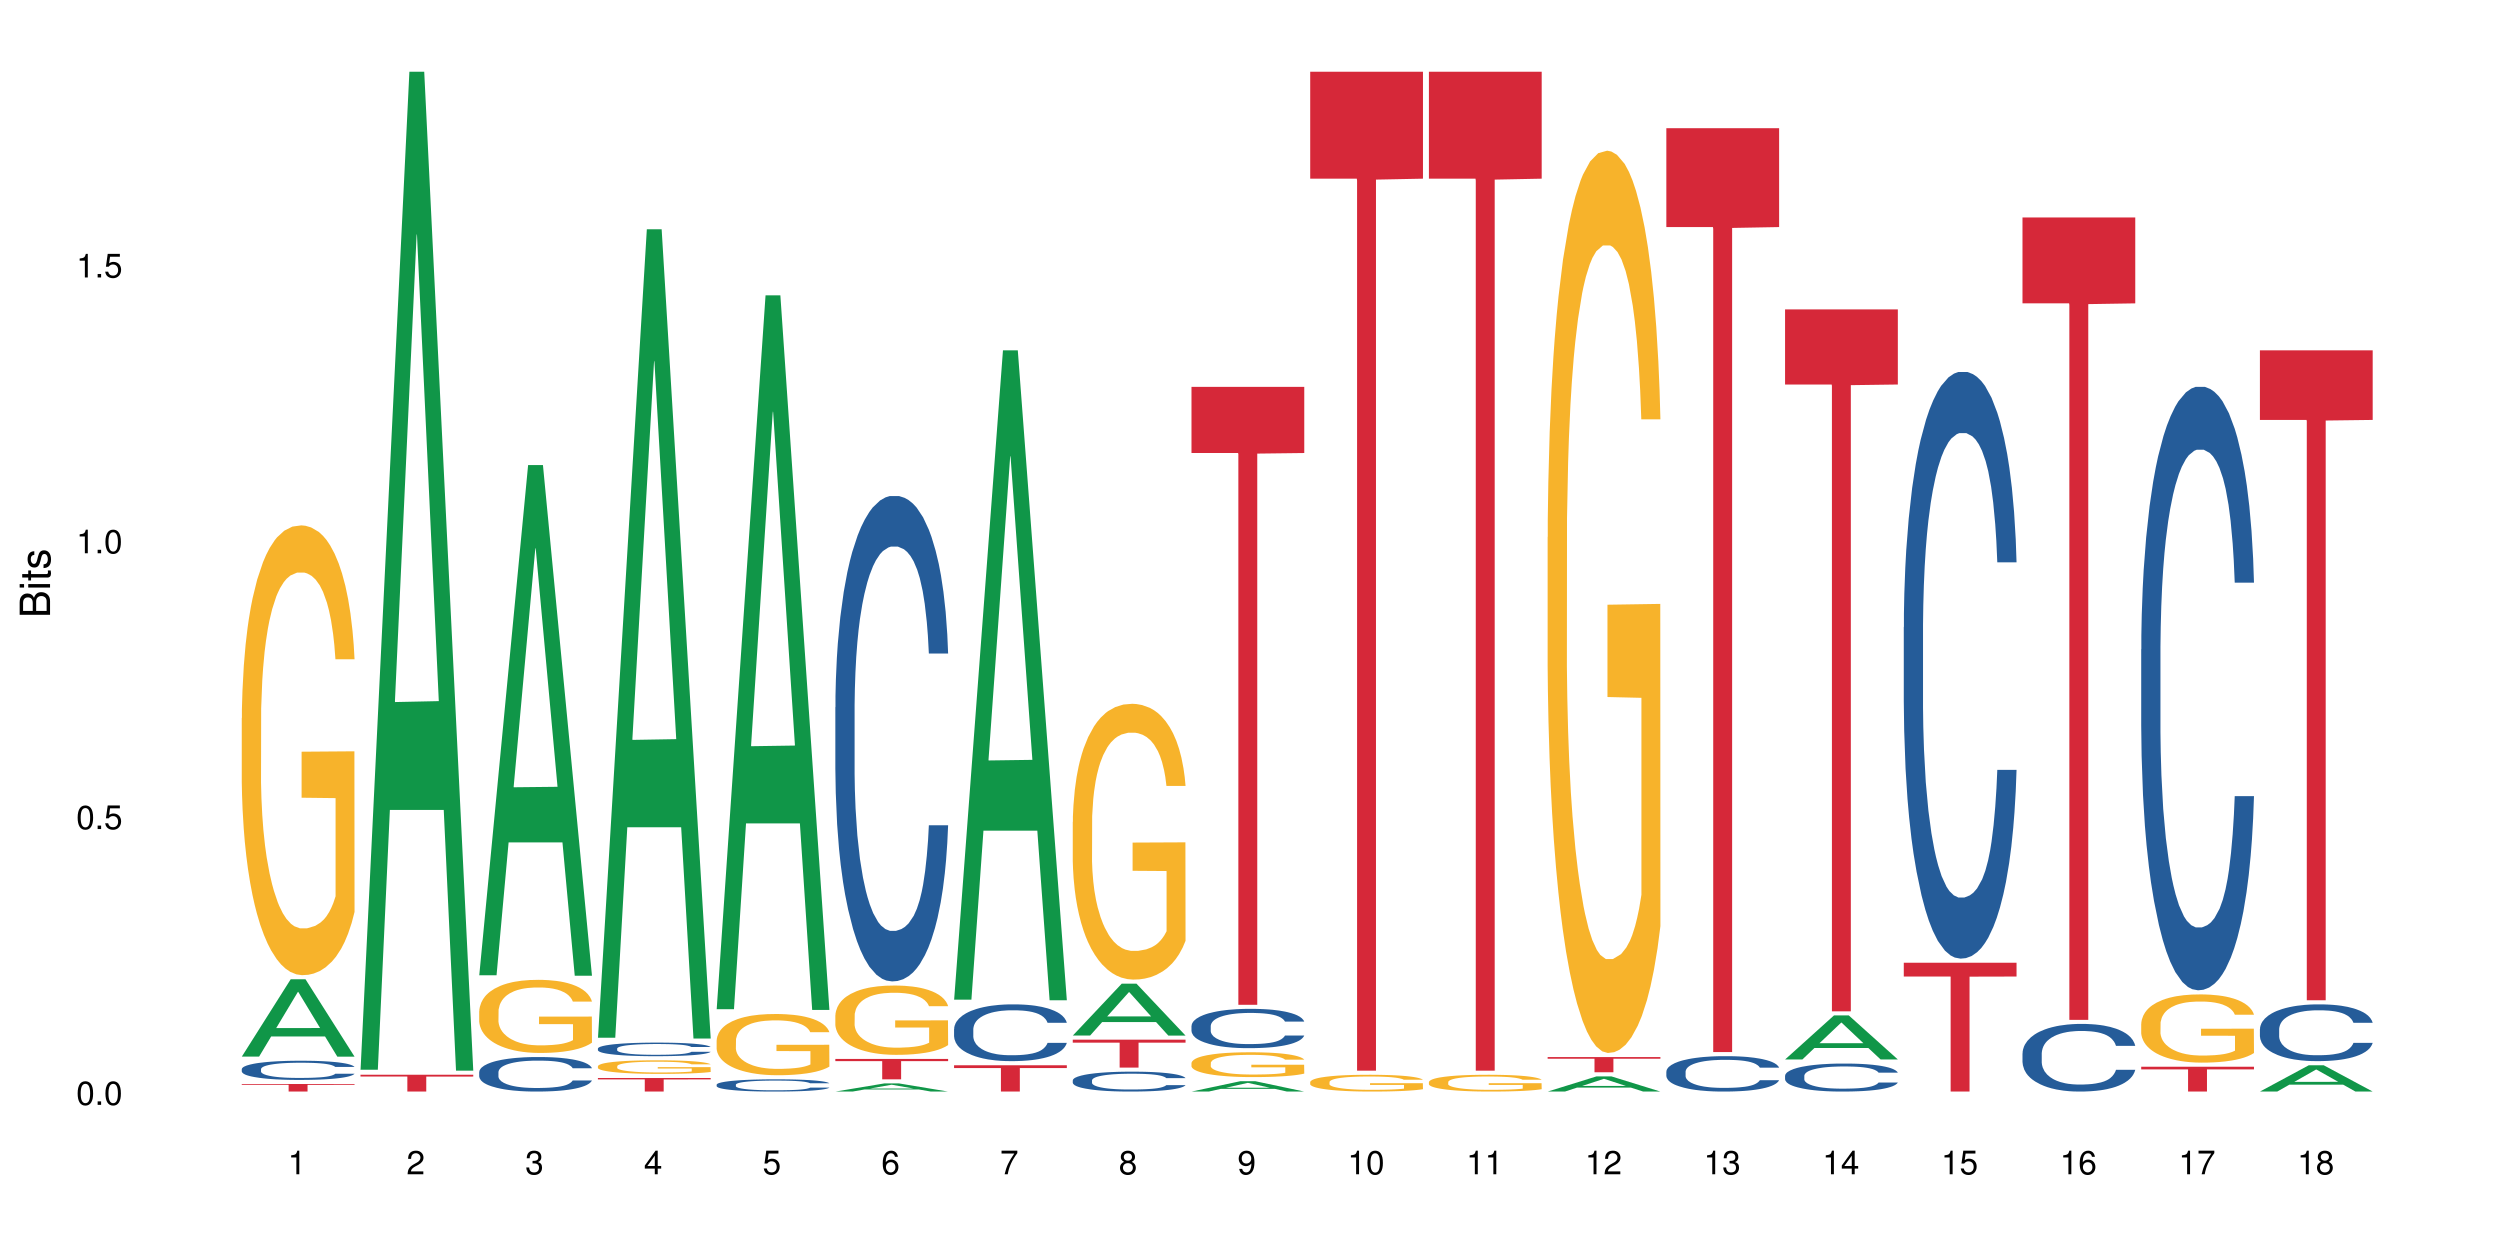 <?xml version="1.0" encoding="UTF-8"?>
<svg xmlns="http://www.w3.org/2000/svg" xmlns:xlink="http://www.w3.org/1999/xlink" width="720pt" height="360pt" viewBox="0 0 720 360" version="1.1">
<defs>
<g>
<symbol overflow="visible" id="glyph0-0">
<path style="stroke:none;" d=""/>
</symbol>
<symbol overflow="visible" id="glyph0-1">
<path style="stroke:none;" d="M 2.641 -6.797 C 2 -6.797 1.422 -6.531 1.078 -6.047 C 0.641 -5.453 0.406 -4.547 0.406 -3.297 C 0.406 -1 1.188 0.219 2.641 0.219 C 4.078 0.219 4.859 -1 4.859 -3.234 C 4.859 -4.562 4.656 -5.438 4.203 -6.047 C 3.844 -6.531 3.281 -6.797 2.641 -6.797 Z M 2.641 -6.047 C 3.547 -6.047 4 -5.125 4 -3.312 C 4 -1.375 3.562 -0.484 2.625 -0.484 C 1.734 -0.484 1.281 -1.422 1.281 -3.281 C 1.281 -5.141 1.734 -6.047 2.641 -6.047 Z M 2.641 -6.047 "/>
</symbol>
<symbol overflow="visible" id="glyph0-2">
<path style="stroke:none;" d="M 1.828 -1 L 0.828 -1 L 0.828 0 L 1.828 0 Z M 1.828 -1 "/>
</symbol>
<symbol overflow="visible" id="glyph0-3">
<path style="stroke:none;" d="M 4.562 -6.797 L 1.062 -6.797 L 0.547 -3.094 L 1.328 -3.094 C 1.719 -3.562 2.047 -3.734 2.578 -3.734 C 3.484 -3.734 4.062 -3.109 4.062 -2.094 C 4.062 -1.125 3.484 -0.531 2.578 -0.531 C 1.828 -0.531 1.375 -0.906 1.188 -1.672 L 0.328 -1.672 C 0.453 -1.109 0.547 -0.844 0.75 -0.594 C 1.125 -0.078 1.828 0.219 2.594 0.219 C 3.969 0.219 4.922 -0.781 4.922 -2.219 C 4.922 -3.562 4.031 -4.484 2.719 -4.484 C 2.25 -4.484 1.859 -4.359 1.469 -4.062 L 1.734 -5.969 L 4.562 -5.969 Z M 4.562 -6.797 "/>
</symbol>
<symbol overflow="visible" id="glyph0-4">
<path style="stroke:none;" d="M 2.484 -4.844 L 2.484 0 L 3.328 0 L 3.328 -6.797 L 2.766 -6.797 C 2.469 -5.75 2.281 -5.609 0.984 -5.453 L 0.984 -4.844 Z M 2.484 -4.844 "/>
</symbol>
<symbol overflow="visible" id="glyph0-5">
<path style="stroke:none;" d="M 4.859 -0.828 L 1.281 -0.828 C 1.359 -1.391 1.672 -1.75 2.5 -2.234 L 3.469 -2.75 C 4.406 -3.266 4.906 -3.969 4.906 -4.812 C 4.906 -5.375 4.672 -5.906 4.266 -6.266 C 3.859 -6.625 3.375 -6.797 2.719 -6.797 C 1.859 -6.797 1.219 -6.5 0.844 -5.922 C 0.609 -5.562 0.5 -5.125 0.484 -4.438 L 1.328 -4.438 C 1.359 -4.906 1.406 -5.188 1.531 -5.406 C 1.75 -5.812 2.188 -6.062 2.703 -6.062 C 3.469 -6.062 4.031 -5.516 4.031 -4.781 C 4.031 -4.25 3.719 -3.797 3.125 -3.438 L 2.234 -2.938 C 0.812 -2.141 0.406 -1.5 0.328 0 L 4.859 0 Z M 4.859 -0.828 "/>
</symbol>
<symbol overflow="visible" id="glyph0-6">
<path style="stroke:none;" d="M 2.125 -3.125 L 2.578 -3.125 C 3.516 -3.125 3.984 -2.703 3.984 -1.891 C 3.984 -1.031 3.469 -0.531 2.578 -0.531 C 1.656 -0.531 1.203 -0.984 1.156 -1.969 L 0.312 -1.969 C 0.344 -1.422 0.438 -1.078 0.609 -0.766 C 0.953 -0.109 1.625 0.219 2.547 0.219 C 3.953 0.219 4.859 -0.609 4.859 -1.906 C 4.859 -2.766 4.516 -3.25 3.703 -3.516 C 4.344 -3.766 4.656 -4.25 4.656 -4.938 C 4.656 -6.109 3.875 -6.797 2.578 -6.797 C 1.203 -6.797 0.484 -6.047 0.453 -4.609 L 1.297 -4.609 C 1.312 -5.016 1.344 -5.25 1.453 -5.453 C 1.641 -5.828 2.062 -6.062 2.594 -6.062 C 3.344 -6.062 3.797 -5.625 3.797 -4.906 C 3.797 -4.422 3.609 -4.141 3.25 -3.984 C 3.016 -3.891 2.719 -3.844 2.125 -3.844 Z M 2.125 -3.125 "/>
</symbol>
<symbol overflow="visible" id="glyph0-7">
<path style="stroke:none;" d="M 3.141 -1.625 L 3.141 0 L 3.984 0 L 3.984 -1.625 L 4.984 -1.625 L 4.984 -2.391 L 3.984 -2.391 L 3.984 -6.797 L 3.359 -6.797 L 0.266 -2.516 L 0.266 -1.625 Z M 3.141 -2.391 L 1 -2.391 L 3.141 -5.359 Z M 3.141 -2.391 "/>
</symbol>
<symbol overflow="visible" id="glyph0-8">
<path style="stroke:none;" d="M 4.781 -5.031 C 4.609 -6.141 3.891 -6.797 2.844 -6.797 C 2.094 -6.797 1.422 -6.438 1.031 -5.828 C 0.609 -5.172 0.406 -4.344 0.406 -3.094 C 0.406 -1.953 0.578 -1.234 0.984 -0.625 C 1.359 -0.078 1.953 0.219 2.703 0.219 C 3.984 0.219 4.922 -0.734 4.922 -2.078 C 4.922 -3.344 4.062 -4.234 2.844 -4.234 C 2.172 -4.234 1.641 -3.969 1.281 -3.469 C 1.281 -5.125 1.828 -6.047 2.797 -6.047 C 3.391 -6.047 3.797 -5.672 3.938 -5.031 Z M 2.734 -3.484 C 3.547 -3.484 4.062 -2.922 4.062 -2 C 4.062 -1.156 3.484 -0.531 2.703 -0.531 C 1.922 -0.531 1.328 -1.188 1.328 -2.047 C 1.328 -2.891 1.906 -3.484 2.734 -3.484 Z M 2.734 -3.484 "/>
</symbol>
<symbol overflow="visible" id="glyph0-9">
<path style="stroke:none;" d="M 4.984 -6.797 L 0.438 -6.797 L 0.438 -5.969 L 4.109 -5.969 C 2.5 -3.656 1.828 -2.234 1.328 0 L 2.219 0 C 2.594 -2.172 3.453 -4.047 4.984 -6.094 Z M 4.984 -6.797 "/>
</symbol>
<symbol overflow="visible" id="glyph0-10">
<path style="stroke:none;" d="M 3.75 -3.578 C 4.453 -4 4.688 -4.344 4.688 -4.984 C 4.688 -6.047 3.844 -6.797 2.641 -6.797 C 1.438 -6.797 0.594 -6.047 0.594 -4.984 C 0.594 -4.359 0.828 -4.016 1.516 -3.578 C 0.734 -3.203 0.359 -2.641 0.359 -1.891 C 0.359 -0.641 1.297 0.219 2.641 0.219 C 3.984 0.219 4.922 -0.641 4.922 -1.875 C 4.922 -2.641 4.531 -3.203 3.75 -3.578 Z M 2.641 -6.047 C 3.359 -6.047 3.812 -5.625 3.812 -4.969 C 3.812 -4.344 3.344 -3.922 2.641 -3.922 C 1.922 -3.922 1.453 -4.344 1.453 -4.984 C 1.453 -5.625 1.922 -6.047 2.641 -6.047 Z M 2.641 -3.203 C 3.484 -3.203 4.062 -2.672 4.062 -1.875 C 4.062 -1.062 3.484 -0.531 2.625 -0.531 C 1.797 -0.531 1.219 -1.078 1.219 -1.875 C 1.219 -2.672 1.797 -3.203 2.641 -3.203 Z M 2.641 -3.203 "/>
</symbol>
<symbol overflow="visible" id="glyph0-11">
<path style="stroke:none;" d="M 0.516 -1.547 C 0.672 -0.438 1.406 0.219 2.438 0.219 C 3.188 0.219 3.859 -0.141 4.266 -0.75 C 4.688 -1.406 4.891 -2.25 4.891 -3.484 C 4.891 -4.625 4.703 -5.359 4.312 -5.953 C 3.938 -6.5 3.344 -6.797 2.594 -6.797 C 1.297 -6.797 0.359 -5.844 0.359 -4.516 C 0.359 -3.25 1.234 -2.344 2.453 -2.344 C 3.094 -2.344 3.562 -2.578 4.016 -3.109 C 4 -1.453 3.469 -0.531 2.5 -0.531 C 1.906 -0.531 1.484 -0.906 1.359 -1.547 Z M 2.578 -6.062 C 3.375 -6.062 3.969 -5.406 3.969 -4.531 C 3.969 -3.688 3.375 -3.094 2.547 -3.094 C 1.734 -3.094 1.234 -3.672 1.234 -4.578 C 1.234 -5.438 1.797 -6.062 2.578 -6.062 Z M 2.578 -6.062 "/>
</symbol>
<symbol overflow="visible" id="glyph1-0">
<path style="stroke:none;" d=""/>
</symbol>
<symbol overflow="visible" id="glyph1-1">
<path style="stroke:none;" d="M 0 -0.953 L 0 -4.891 C 0 -5.719 -0.234 -6.344 -0.734 -6.797 C -1.188 -7.234 -1.812 -7.469 -2.5 -7.469 C -3.547 -7.469 -4.188 -7 -4.625 -5.875 C -4.984 -6.672 -5.641 -7.094 -6.531 -7.094 C -7.156 -7.094 -7.734 -6.859 -8.141 -6.391 C -8.562 -5.938 -8.75 -5.344 -8.75 -4.5 L -8.75 -0.953 Z M -4.984 -2.062 L -7.766 -2.062 L -7.766 -4.219 C -7.766 -4.844 -7.688 -5.203 -7.453 -5.5 C -7.219 -5.812 -6.859 -5.969 -6.375 -5.969 C -5.906 -5.969 -5.531 -5.812 -5.297 -5.5 C -5.062 -5.203 -4.984 -4.844 -4.984 -4.219 Z M -0.984 -2.062 L -4 -2.062 L -4 -4.781 C -4 -5.328 -3.859 -5.688 -3.578 -5.953 C -3.297 -6.219 -2.922 -6.359 -2.484 -6.359 C -2.062 -6.359 -1.688 -6.219 -1.406 -5.953 C -1.109 -5.688 -0.984 -5.328 -0.984 -4.781 Z M -0.984 -2.062 "/>
</symbol>
<symbol overflow="visible" id="glyph1-2">
<path style="stroke:none;" d="M -6.281 -1.797 L -6.281 -0.797 L 0 -0.797 L 0 -1.797 Z M -8.75 -1.797 L -8.75 -0.797 L -7.484 -0.797 L -7.484 -1.797 Z M -8.75 -1.797 "/>
</symbol>
<symbol overflow="visible" id="glyph1-3">
<path style="stroke:none;" d="M -6.281 -3.047 L -6.281 -2.016 L -8.016 -2.016 L -8.016 -1.016 L -6.281 -1.016 L -6.281 -0.172 L -5.469 -0.172 L -5.469 -1.016 L -0.719 -1.016 C -0.078 -1.016 0.281 -1.453 0.281 -2.234 C 0.281 -2.469 0.25 -2.719 0.188 -3.047 L -0.641 -3.047 C -0.609 -2.922 -0.594 -2.766 -0.594 -2.562 C -0.594 -2.141 -0.719 -2.016 -1.156 -2.016 L -5.469 -2.016 L -5.469 -3.047 Z M -6.281 -3.047 "/>
</symbol>
<symbol overflow="visible" id="glyph1-4">
<path style="stroke:none;" d="M -4.531 -5.25 C -5.766 -5.25 -6.469 -4.422 -6.469 -2.969 C -6.469 -1.516 -5.719 -0.562 -4.547 -0.562 C -3.562 -0.562 -3.094 -1.062 -2.734 -2.562 L -2.516 -3.484 C -2.344 -4.188 -2.094 -4.469 -1.625 -4.469 C -1.047 -4.469 -0.641 -3.875 -0.641 -3 C -0.641 -2.453 -0.797 -2 -1.062 -1.75 C -1.25 -1.594 -1.422 -1.531 -1.875 -1.469 L -1.875 -0.406 C -0.422 -0.453 0.281 -1.266 0.281 -2.922 C 0.281 -4.5 -0.5 -5.516 -1.719 -5.516 C -2.656 -5.516 -3.172 -4.984 -3.469 -3.734 L -3.703 -2.766 C -3.891 -1.953 -4.156 -1.609 -4.594 -1.609 C -5.172 -1.609 -5.547 -2.125 -5.547 -2.938 C -5.547 -3.75 -5.203 -4.172 -4.531 -4.203 Z M -4.531 -5.25 "/>
</symbol>
</g>
</defs>
<g id="surface34701">
<rect x="0" y="0" width="720" height="360" style="fill:rgb(100%,100%,100%);fill-opacity:1;stroke:none;"/>
<path style=" stroke:none;fill-rule:nonzero;fill:rgb(6.275%,58.824%,28.235%);fill-opacity:1;" d="M 69.629 304.293 L 69.664 304.273 L 83.719 282.031 L 87.984 282.031 L 102.109 304.316 L 97.148 304.316 L 93.609 298.496 L 78.098 298.496 L 74.625 304.293 L 69.629 304.293 L 79.59 296.09 L 92.184 296.07 L 85.902 285.672 L 85.836 285.652 L 85.766 285.715 L 79.555 296.07 L 79.59 296.09 Z M 69.629 304.293 "/>
<path style=" stroke:none;fill-rule:nonzero;fill:rgb(14.51%,36.078%,60%);fill-opacity:1;" d="M 69.629 307.898 L 69.668 307.895 L 69.668 307.773 L 69.789 307.578 L 70.066 307.336 L 70.344 307.172 L 71.055 306.871 L 72.047 306.586 L 73.074 306.363 L 73.828 306.23 L 74.5 306.129 L 76.047 305.945 L 77.035 305.848 L 78.105 305.762 L 79.414 305.676 L 80.363 305.625 L 82.504 305.543 L 84.086 305.508 L 85.316 305.496 L 87.969 305.496 L 89.555 305.516 L 90.703 305.539 L 91.969 305.582 L 93.039 305.625 L 94.902 305.738 L 96.562 305.879 L 97.316 305.957 L 98.504 306.117 L 99.418 306.266 L 100.051 306.398 L 100.762 306.586 L 101.398 306.812 L 101.871 307.07 L 102.109 307.285 L 96.562 307.285 L 96.285 307.086 L 95.969 306.93 L 95.375 306.723 L 94.781 306.574 L 93.949 306.43 L 93.199 306.332 L 92.168 306.238 L 91.258 306.176 L 90.305 306.129 L 89.395 306.102 L 87.652 306.07 L 85.633 306.07 L 84.879 306.082 L 83.336 306.121 L 82.504 306.156 L 81.312 306.227 L 80.484 306.293 L 79.492 306.395 L 78.82 306.48 L 77.988 306.609 L 77.395 306.727 L 76.719 306.895 L 76.324 307.02 L 75.969 307.16 L 75.648 307.328 L 75.414 307.504 L 75.254 307.691 L 75.176 307.871 L 75.176 308.656 L 75.254 308.836 L 75.453 309.051 L 75.969 309.355 L 76.719 309.625 L 77.59 309.836 L 78.422 309.988 L 78.898 310.059 L 79.531 310.141 L 80.523 310.242 L 81.949 310.344 L 82.781 310.383 L 84.047 310.422 L 85.355 310.441 L 87.098 310.441 L 88.641 310.422 L 89.672 310.398 L 90.742 310.355 L 92.207 310.27 L 93.117 310.191 L 93.91 310.094 L 94.504 310 L 94.902 309.918 L 95.496 309.762 L 95.969 309.59 L 96.328 309.414 L 96.562 309.242 L 102.109 309.242 L 101.871 309.441 L 101.516 309.641 L 101.16 309.785 L 100.605 309.965 L 99.973 310.121 L 99.059 310.297 L 98.309 310.414 L 97.316 310.539 L 96.406 310.637 L 95.414 310.723 L 93.949 310.82 L 93 310.871 L 91.969 310.918 L 90.742 310.957 L 89.195 310.992 L 87.531 311.012 L 85.988 311.02 L 84.324 311.008 L 83.098 310.988 L 81.473 310.941 L 79.453 310.852 L 77.988 310.758 L 76.84 310.66 L 75.848 310.559 L 74.738 310.422 L 73.312 310.199 L 72.441 310.027 L 71.848 309.887 L 71.176 309.691 L 70.699 309.516 L 70.145 309.23 L 69.75 308.871 L 69.629 308.594 Z M 69.629 307.898 "/>
<path style=" stroke:none;fill-rule:nonzero;fill:rgb(96.863%,70.196%,16.863%);fill-opacity:1;" d="M 69.629 206.789 L 69.668 206.672 L 69.668 204.305 L 69.828 198.98 L 70.223 191.648 L 70.738 185.613 L 71.293 180.883 L 71.648 178.398 L 72.242 174.848 L 72.758 172.246 L 74.066 166.922 L 75.73 161.953 L 76.641 159.824 L 77.672 157.812 L 79.137 155.562 L 79.809 154.734 L 81.867 152.844 L 84.207 151.66 L 86.781 151.305 L 87.969 151.422 L 89.594 151.895 L 91.812 153.195 L 93.078 154.379 L 94.07 155.562 L 95.098 157.102 L 96.367 159.469 L 97.555 162.309 L 98.504 165.145 L 99.457 168.695 L 100.246 172.48 L 100.922 176.621 L 101.516 181.59 L 101.871 185.73 L 102.109 189.871 L 96.605 189.871 L 96.285 185.73 L 95.93 182.539 L 95.336 178.633 L 94.742 175.793 L 94.148 173.547 L 93.039 170.469 L 92.09 168.578 L 90.898 166.922 L 89.75 165.855 L 88.445 165.145 L 87.652 164.91 L 85.551 164.91 L 83.652 165.738 L 82.543 166.684 L 81.75 167.629 L 80.641 169.406 L 79.969 170.824 L 79.57 171.77 L 78.383 175.438 L 77.59 178.75 L 77.156 181 L 76.602 184.547 L 76.203 187.742 L 75.77 192.477 L 75.531 196.023 L 75.215 204.07 L 75.176 225.363 L 75.293 229.859 L 75.531 234.711 L 75.848 238.969 L 76.324 243.465 L 76.797 246.898 L 77.629 251.512 L 78.344 254.586 L 78.898 256.598 L 79.969 259.793 L 80.402 260.855 L 81.434 262.988 L 82.504 264.645 L 83.809 266.062 L 84.801 266.773 L 86.383 267.363 L 88.406 267.363 L 90.781 266.652 L 92.285 265.707 L 93.316 264.762 L 93.988 263.934 L 94.82 262.633 L 95.414 261.449 L 95.969 260.148 L 96.645 258.137 L 96.645 229.859 L 86.859 229.742 L 86.859 216.492 L 102.07 216.375 L 102.109 262.633 L 101.277 265.824 L 100.246 268.902 L 99.258 271.27 L 98.227 273.281 L 96.762 275.527 L 95.574 276.945 L 93.75 278.602 L 92.09 279.668 L 90.344 280.379 L 88.801 280.734 L 86.98 280.852 L 85.355 280.613 L 83.613 279.906 L 82.227 278.957 L 80.957 277.773 L 79.691 276.238 L 78.105 273.754 L 77.074 271.742 L 76.008 269.258 L 74.938 266.301 L 73.988 263.105 L 73.352 260.621 L 72.719 257.781 L 72.047 254.23 L 71.41 250.211 L 70.938 246.543 L 70.5 242.402 L 70.184 238.496 L 69.867 233.172 L 69.707 228.914 L 69.629 225.246 Z M 69.629 206.789 "/>
<path style=" stroke:none;fill-rule:nonzero;fill:rgb(83.922%,15.686%,22.353%);fill-opacity:1;" d="M 69.629 312.199 L 102.109 312.199 L 102.109 312.43 L 88.574 312.434 L 88.574 314.371 L 83.125 314.371 L 83.125 312.434 L 83.047 312.43 L 69.629 312.43 Z M 69.629 312.199 "/>
<path style=" stroke:none;fill-rule:nonzero;fill:rgb(6.275%,58.824%,28.235%);fill-opacity:1;" d="M 103.82 308.082 L 103.855 307.812 L 117.906 20.664 L 122.176 20.664 L 136.301 308.352 L 131.336 308.352 L 127.797 233.258 L 112.285 233.258 L 108.816 308.082 L 103.82 308.082 L 113.777 202.191 L 126.375 201.922 L 120.094 67.664 L 120.023 67.395 L 119.957 68.207 L 113.742 201.922 L 113.777 202.191 Z M 103.82 308.082 "/>
<path style=" stroke:none;fill-rule:nonzero;fill:rgb(83.922%,15.686%,22.353%);fill-opacity:1;" d="M 103.82 309.531 L 136.301 309.531 L 136.301 310.051 L 122.762 310.055 L 122.762 314.371 L 117.316 314.371 L 117.316 310.059 L 117.238 310.051 L 103.82 310.051 Z M 103.82 309.531 "/>
<path style=" stroke:none;fill-rule:nonzero;fill:rgb(6.275%,58.824%,28.235%);fill-opacity:1;" d="M 138.008 280.875 L 138.043 280.734 L 152.098 133.93 L 156.367 133.93 L 170.488 281.012 L 165.527 281.012 L 161.988 242.617 L 146.477 242.617 L 143.008 280.875 L 138.008 280.875 L 147.969 226.734 L 160.566 226.598 L 154.285 157.957 L 154.215 157.82 L 154.145 158.234 L 147.934 226.598 L 147.969 226.734 Z M 138.008 280.875 "/>
<path style=" stroke:none;fill-rule:nonzero;fill:rgb(14.51%,36.078%,60%);fill-opacity:1;" d="M 138.008 308.754 L 138.047 308.746 L 138.047 308.527 L 138.168 308.184 L 138.445 307.746 L 138.723 307.445 L 139.434 306.91 L 140.426 306.395 L 141.457 305.992 L 142.207 305.758 L 142.883 305.574 L 144.426 305.238 L 145.418 305.066 L 146.484 304.91 L 147.793 304.758 L 148.742 304.668 L 150.883 304.52 L 152.465 304.457 L 153.695 304.43 L 156.348 304.43 L 157.934 304.469 L 159.082 304.512 L 160.348 304.586 L 161.418 304.668 L 163.281 304.867 L 164.945 305.121 L 165.695 305.266 L 166.887 305.547 L 167.797 305.82 L 168.43 306.059 L 169.145 306.395 L 169.777 306.801 L 170.25 307.266 L 170.488 307.656 L 164.945 307.656 L 164.668 307.293 L 164.352 307.012 L 163.754 306.637 L 163.16 306.375 L 162.328 306.113 L 161.578 305.938 L 160.547 305.766 L 159.637 305.656 L 158.688 305.574 L 157.773 305.52 L 156.031 305.465 L 154.012 305.465 L 153.258 305.484 L 151.715 305.559 L 150.883 305.621 L 149.695 305.746 L 148.863 305.867 L 147.871 306.047 L 147.199 306.203 L 146.367 306.438 L 145.773 306.648 L 145.098 306.949 L 144.703 307.176 L 144.348 307.43 L 144.031 307.73 L 143.793 308.047 L 143.633 308.383 L 143.555 308.711 L 143.555 310.117 L 143.633 310.445 L 143.832 310.828 L 144.348 311.383 L 145.098 311.863 L 145.969 312.246 L 146.801 312.516 L 147.277 312.645 L 147.91 312.789 L 148.902 312.973 L 150.328 313.152 L 151.16 313.227 L 152.426 313.297 L 153.734 313.336 L 155.477 313.336 L 157.023 313.297 L 158.051 313.254 L 159.121 313.18 L 160.586 313.027 L 161.496 312.879 L 162.289 312.707 L 162.883 312.535 L 163.281 312.391 L 163.875 312.109 L 164.352 311.801 L 164.707 311.48 L 164.945 311.172 L 170.488 311.172 L 170.25 311.535 L 169.895 311.891 L 169.539 312.152 L 168.984 312.473 L 168.352 312.754 L 167.438 313.07 L 166.688 313.281 L 165.695 313.508 L 164.785 313.68 L 163.797 313.836 L 162.328 314.016 L 161.379 314.105 L 160.348 314.188 L 159.121 314.262 L 157.578 314.324 L 155.914 314.363 L 154.367 314.371 L 152.703 314.352 L 151.477 314.316 L 149.852 314.234 L 147.832 314.07 L 146.367 313.898 L 145.219 313.727 L 144.227 313.543 L 143.117 313.297 L 141.691 312.898 L 140.82 312.59 L 140.227 312.336 L 139.555 311.98 L 139.078 311.664 L 138.523 311.152 L 138.129 310.508 L 138.008 310.008 Z M 138.008 308.754 "/>
<path style=" stroke:none;fill-rule:nonzero;fill:rgb(96.863%,70.196%,16.863%);fill-opacity:1;" d="M 138.008 291.211 L 138.047 291.191 L 138.047 290.809 L 138.207 289.941 L 138.602 288.75 L 139.117 287.77 L 139.672 287 L 140.027 286.594 L 140.625 286.02 L 141.137 285.594 L 142.445 284.73 L 144.109 283.922 L 145.02 283.574 L 146.051 283.25 L 147.516 282.883 L 148.188 282.75 L 150.25 282.441 L 152.586 282.25 L 155.16 282.191 L 156.348 282.211 L 157.973 282.289 L 160.191 282.5 L 161.457 282.691 L 162.449 282.883 L 163.477 283.133 L 164.746 283.52 L 165.934 283.98 L 166.887 284.441 L 167.836 285.02 L 168.629 285.633 L 169.301 286.309 L 169.895 287.113 L 170.25 287.789 L 170.488 288.461 L 164.984 288.461 L 164.668 287.789 L 164.309 287.27 L 163.715 286.633 L 163.121 286.172 L 162.527 285.809 L 161.418 285.309 L 160.469 285 L 159.281 284.73 L 158.133 284.559 L 156.824 284.441 L 156.031 284.402 L 153.934 284.402 L 152.031 284.539 L 150.922 284.691 L 150.129 284.844 L 149.02 285.133 L 148.348 285.363 L 147.953 285.52 L 146.762 286.113 L 145.969 286.652 L 145.535 287.02 L 144.98 287.594 L 144.586 288.113 L 144.148 288.883 L 143.91 289.461 L 143.594 290.77 L 143.555 294.23 L 143.672 294.961 L 143.91 295.75 L 144.227 296.441 L 144.703 297.172 L 145.18 297.73 L 146.012 298.48 L 146.723 298.98 L 147.277 299.309 L 148.348 299.828 L 148.781 300 L 149.812 300.348 L 150.883 300.617 L 152.191 300.848 L 153.18 300.961 L 154.766 301.059 L 156.785 301.059 L 159.16 300.941 L 160.668 300.789 L 161.695 300.637 L 162.371 300.5 L 163.199 300.289 L 163.797 300.098 L 164.352 299.887 L 165.023 299.559 L 165.023 294.961 L 155.238 294.941 L 155.238 292.789 L 170.449 292.77 L 170.488 300.289 L 169.656 300.809 L 168.629 301.309 L 167.637 301.691 L 166.609 302.02 L 165.141 302.387 L 163.953 302.617 L 162.133 302.887 L 160.469 303.059 L 158.727 303.176 L 157.18 303.23 L 155.359 303.25 L 153.734 303.211 L 151.992 303.098 L 150.605 302.941 L 149.336 302.75 L 148.07 302.5 L 146.484 302.098 L 145.457 301.77 L 144.387 301.367 L 143.316 300.887 L 142.367 300.367 L 141.73 299.961 L 141.098 299.5 L 140.426 298.922 L 139.793 298.27 L 139.316 297.672 L 138.879 297 L 138.562 296.367 L 138.246 295.5 L 138.09 294.809 L 138.008 294.211 Z M 138.008 291.211 "/>
<path style=" stroke:none;fill-rule:nonzero;fill:rgb(6.275%,58.824%,28.235%);fill-opacity:1;" d="M 172.199 298.875 L 172.234 298.656 L 186.289 66.031 L 190.555 66.031 L 204.68 299.094 L 199.719 299.094 L 196.176 238.258 L 180.664 238.258 L 177.195 298.875 L 172.199 298.875 L 182.156 213.09 L 194.754 212.871 L 188.473 104.109 L 188.406 103.891 L 188.336 104.547 L 182.125 212.871 L 182.156 213.09 Z M 172.199 298.875 "/>
<path style=" stroke:none;fill-rule:nonzero;fill:rgb(14.51%,36.078%,60%);fill-opacity:1;" d="M 172.199 301.977 L 172.238 301.973 L 172.238 301.887 L 172.355 301.75 L 172.633 301.578 L 172.91 301.461 L 173.625 301.25 L 174.613 301.047 L 175.645 300.891 L 176.398 300.797 L 177.07 300.723 L 178.617 300.594 L 179.605 300.523 L 180.676 300.465 L 181.984 300.402 L 182.934 300.367 L 185.07 300.309 L 186.656 300.285 L 187.883 300.273 L 190.539 300.273 L 192.121 300.289 L 193.273 300.305 L 194.539 300.336 L 195.609 300.367 L 197.469 300.445 L 199.133 300.547 L 199.887 300.602 L 201.074 300.715 L 201.984 300.82 L 202.621 300.914 L 203.332 301.047 L 203.965 301.207 L 204.441 301.391 L 204.68 301.543 L 199.133 301.543 L 198.855 301.398 L 198.539 301.289 L 197.945 301.145 L 197.352 301.039 L 196.52 300.934 L 195.766 300.867 L 194.738 300.801 L 193.824 300.758 L 192.875 300.723 L 191.965 300.703 L 190.223 300.68 L 188.203 300.68 L 187.449 300.688 L 185.902 300.719 L 185.07 300.742 L 183.883 300.793 L 183.051 300.84 L 182.062 300.91 L 181.387 300.973 L 180.555 301.062 L 179.961 301.145 L 179.289 301.266 L 178.895 301.355 L 178.535 301.453 L 178.219 301.57 L 177.98 301.695 L 177.824 301.828 L 177.746 301.957 L 177.746 302.512 L 177.824 302.641 L 178.023 302.793 L 178.535 303.008 L 179.289 303.199 L 180.16 303.348 L 180.992 303.457 L 181.469 303.508 L 182.102 303.562 L 183.09 303.637 L 184.52 303.707 L 185.348 303.734 L 186.617 303.766 L 187.926 303.777 L 189.668 303.777 L 191.211 303.766 L 192.242 303.746 L 193.312 303.719 L 194.777 303.656 L 195.688 303.602 L 196.48 303.531 L 197.074 303.465 L 197.469 303.406 L 198.062 303.297 L 198.539 303.176 L 198.895 303.051 L 199.133 302.926 L 204.68 302.926 L 204.441 303.07 L 204.086 303.211 L 203.73 303.312 L 203.176 303.438 L 202.539 303.551 L 201.629 303.676 L 200.875 303.758 L 199.887 303.848 L 198.977 303.914 L 197.984 303.977 L 196.52 304.047 L 195.57 304.082 L 194.539 304.113 L 193.312 304.145 L 191.766 304.168 L 190.102 304.184 L 188.559 304.188 L 186.895 304.18 L 185.668 304.164 L 184.043 304.133 L 182.023 304.066 L 180.555 304 L 179.406 303.934 L 178.418 303.859 L 177.309 303.766 L 175.883 303.605 L 175.012 303.484 L 174.418 303.387 L 173.742 303.246 L 173.27 303.121 L 172.715 302.922 L 172.316 302.668 L 172.199 302.469 Z M 172.199 301.977 "/>
<path style=" stroke:none;fill-rule:nonzero;fill:rgb(96.863%,70.196%,16.863%);fill-opacity:1;" d="M 172.199 307.043 L 172.238 307.039 L 172.238 306.965 L 172.398 306.805 L 172.793 306.586 L 173.309 306.402 L 173.863 306.258 L 174.219 306.184 L 174.812 306.078 L 175.328 306 L 176.637 305.836 L 178.301 305.688 L 179.211 305.625 L 180.238 305.562 L 181.707 305.496 L 182.379 305.469 L 184.438 305.414 L 186.777 305.375 L 189.352 305.367 L 190.539 305.371 L 192.164 305.383 L 194.379 305.422 L 195.648 305.457 L 196.637 305.496 L 197.668 305.539 L 198.938 305.613 L 200.125 305.699 L 201.074 305.785 L 202.023 305.891 L 202.816 306.004 L 203.492 306.129 L 204.086 306.281 L 204.441 306.406 L 204.68 306.531 L 199.172 306.531 L 198.855 306.406 L 198.5 306.309 L 197.906 306.191 L 197.312 306.105 L 196.719 306.039 L 195.609 305.945 L 194.656 305.887 L 193.469 305.836 L 192.32 305.805 L 191.016 305.785 L 190.223 305.777 L 188.121 305.777 L 186.223 305.801 L 185.113 305.832 L 184.32 305.859 L 183.211 305.914 L 182.539 305.957 L 182.141 305.984 L 180.953 306.094 L 180.16 306.195 L 179.727 306.262 L 179.172 306.371 L 178.773 306.465 L 178.34 306.609 L 178.102 306.715 L 177.785 306.961 L 177.746 307.602 L 177.863 307.738 L 178.102 307.887 L 178.418 308.012 L 178.895 308.148 L 179.367 308.254 L 180.199 308.391 L 180.914 308.484 L 181.469 308.547 L 182.539 308.641 L 182.973 308.676 L 184.004 308.738 L 185.07 308.789 L 186.379 308.832 L 187.371 308.852 L 188.953 308.871 L 190.973 308.871 L 193.352 308.852 L 194.855 308.82 L 195.887 308.793 L 196.559 308.766 L 197.391 308.727 L 197.984 308.691 L 198.539 308.652 L 199.215 308.594 L 199.215 307.738 L 189.43 307.734 L 189.43 307.336 L 204.641 307.332 L 204.68 308.727 L 203.848 308.824 L 202.816 308.918 L 201.828 308.988 L 200.797 309.051 L 199.332 309.117 L 198.145 309.16 L 196.32 309.211 L 194.656 309.242 L 192.914 309.266 L 191.371 309.273 L 189.547 309.277 L 187.926 309.27 L 186.18 309.25 L 184.793 309.223 L 183.527 309.188 L 182.262 309.141 L 180.676 309.062 L 179.645 309.004 L 178.574 308.93 L 177.508 308.84 L 176.555 308.742 L 175.922 308.668 L 175.289 308.582 L 174.613 308.473 L 173.98 308.352 L 173.508 308.242 L 173.07 308.117 L 172.754 308 L 172.438 307.84 L 172.277 307.711 L 172.199 307.598 Z M 172.199 307.043 "/>
<path style=" stroke:none;fill-rule:nonzero;fill:rgb(83.922%,15.686%,22.353%);fill-opacity:1;" d="M 172.199 310.457 L 204.68 310.457 L 204.68 310.875 L 191.141 310.879 L 191.141 314.371 L 185.695 314.371 L 185.695 310.883 L 185.617 310.875 L 172.199 310.875 Z M 172.199 310.457 "/>
<path style=" stroke:none;fill-rule:nonzero;fill:rgb(6.275%,58.824%,28.235%);fill-opacity:1;" d="M 206.391 290.656 L 206.422 290.465 L 220.477 85.059 L 224.746 85.059 L 238.867 290.852 L 233.906 290.852 L 230.367 237.133 L 214.855 237.133 L 211.387 290.656 L 206.391 290.656 L 216.348 214.91 L 228.945 214.719 L 222.664 118.684 L 222.594 118.488 L 222.523 119.07 L 216.312 214.719 L 216.348 214.91 Z M 206.391 290.656 "/>
<path style=" stroke:none;fill-rule:nonzero;fill:rgb(14.51%,36.078%,60%);fill-opacity:1;" d="M 206.391 312.379 L 206.43 312.375 L 206.43 312.301 L 206.547 312.176 L 206.824 312.023 L 207.102 311.914 L 207.816 311.727 L 208.805 311.543 L 209.836 311.402 L 210.586 311.316 L 211.262 311.254 L 212.805 311.133 L 213.797 311.07 L 214.867 311.016 L 216.172 310.961 L 217.125 310.93 L 219.262 310.879 L 220.848 310.855 L 222.074 310.848 L 224.727 310.848 L 226.312 310.859 L 227.461 310.875 L 228.73 310.902 L 229.797 310.93 L 231.66 311 L 233.324 311.09 L 234.078 311.145 L 235.266 311.242 L 236.176 311.34 L 236.809 311.422 L 237.523 311.543 L 238.156 311.688 L 238.633 311.852 L 238.867 311.988 L 233.324 311.988 L 233.047 311.859 L 232.73 311.762 L 232.137 311.629 L 231.543 311.535 L 230.711 311.441 L 229.957 311.383 L 228.926 311.32 L 228.016 311.281 L 227.066 311.254 L 226.152 311.234 L 224.41 311.215 L 222.391 311.215 L 221.637 311.219 L 220.094 311.246 L 219.262 311.27 L 218.074 311.312 L 217.242 311.355 L 216.25 311.418 L 215.578 311.473 L 214.746 311.559 L 214.152 311.633 L 213.48 311.738 L 213.082 311.82 L 212.727 311.91 L 212.41 312.016 L 212.172 312.129 L 212.012 312.246 L 211.934 312.363 L 211.934 312.863 L 212.012 312.98 L 212.211 313.113 L 212.727 313.312 L 213.48 313.48 L 214.352 313.617 L 215.184 313.715 L 215.656 313.758 L 216.293 313.809 L 217.281 313.875 L 218.707 313.938 L 219.539 313.965 L 220.809 313.992 L 222.113 314.004 L 223.855 314.004 L 225.402 313.992 L 226.43 313.973 L 227.5 313.949 L 228.965 313.895 L 229.879 313.844 L 230.668 313.781 L 231.266 313.719 L 231.66 313.668 L 232.254 313.57 L 232.73 313.457 L 233.086 313.348 L 233.324 313.238 L 238.867 313.238 L 238.633 313.367 L 238.273 313.492 L 237.918 313.586 L 237.363 313.699 L 236.73 313.797 L 235.82 313.91 L 235.066 313.984 L 234.078 314.066 L 233.164 314.125 L 232.176 314.18 L 230.711 314.246 L 229.758 314.277 L 228.73 314.305 L 227.5 314.332 L 225.957 314.355 L 224.293 314.367 L 222.746 314.371 L 221.086 314.363 L 219.855 314.352 L 218.23 314.324 L 216.211 314.266 L 214.746 314.203 L 213.598 314.141 L 212.609 314.078 L 211.5 313.992 L 210.074 313.848 L 209.199 313.738 L 208.605 313.648 L 207.934 313.523 L 207.457 313.41 L 206.902 313.23 L 206.508 313 L 206.391 312.824 Z M 206.391 312.379 "/>
<path style=" stroke:none;fill-rule:nonzero;fill:rgb(96.863%,70.196%,16.863%);fill-opacity:1;" d="M 206.391 299.586 L 206.43 299.57 L 206.43 299.246 L 206.586 298.523 L 206.984 297.523 L 207.496 296.703 L 208.051 296.059 L 208.41 295.719 L 209.004 295.234 L 209.52 294.883 L 210.824 294.156 L 212.488 293.48 L 213.398 293.191 L 214.43 292.918 L 215.895 292.609 L 216.57 292.496 L 218.629 292.238 L 220.965 292.078 L 223.539 292.031 L 224.727 292.047 L 226.352 292.113 L 228.57 292.289 L 229.84 292.449 L 230.828 292.609 L 231.859 292.82 L 233.125 293.141 L 234.312 293.527 L 235.266 293.914 L 236.215 294.398 L 237.008 294.914 L 237.68 295.477 L 238.273 296.152 L 238.633 296.719 L 238.867 297.281 L 233.363 297.281 L 233.047 296.719 L 232.691 296.281 L 232.098 295.75 L 231.5 295.363 L 230.906 295.059 L 229.797 294.641 L 228.848 294.383 L 227.66 294.156 L 226.512 294.012 L 225.203 293.914 L 224.41 293.883 L 222.312 293.883 L 220.41 293.996 L 219.301 294.125 L 218.508 294.254 L 217.398 294.496 L 216.727 294.688 L 216.332 294.816 L 215.141 295.316 L 214.352 295.766 L 213.914 296.074 L 213.359 296.555 L 212.965 296.992 L 212.527 297.637 L 212.289 298.117 L 211.973 299.215 L 211.934 302.113 L 212.055 302.727 L 212.289 303.387 L 212.609 303.965 L 213.082 304.578 L 213.559 305.043 L 214.391 305.672 L 215.102 306.09 L 215.656 306.363 L 216.727 306.801 L 217.164 306.945 L 218.191 307.234 L 219.262 307.461 L 220.57 307.652 L 221.559 307.75 L 223.145 307.832 L 225.164 307.832 L 227.539 307.734 L 229.047 307.605 L 230.074 307.477 L 230.75 307.363 L 231.582 307.188 L 232.176 307.027 L 232.73 306.848 L 233.402 306.574 L 233.402 302.727 L 223.621 302.711 L 223.621 300.906 L 238.828 300.891 L 238.867 307.188 L 238.039 307.621 L 237.008 308.039 L 236.016 308.363 L 234.988 308.637 L 233.523 308.941 L 232.332 309.137 L 230.512 309.359 L 228.848 309.504 L 227.105 309.602 L 225.559 309.652 L 223.738 309.668 L 222.113 309.633 L 220.371 309.539 L 218.984 309.41 L 217.719 309.246 L 216.449 309.039 L 214.867 308.699 L 213.836 308.426 L 212.766 308.09 L 211.695 307.688 L 210.746 307.25 L 210.113 306.914 L 209.477 306.527 L 208.805 306.043 L 208.172 305.496 L 207.695 304.996 L 207.262 304.434 L 206.941 303.902 L 206.625 303.176 L 206.469 302.598 L 206.391 302.098 Z M 206.391 299.586 "/>
<path style=" stroke:none;fill-rule:nonzero;fill:rgb(6.275%,58.824%,28.235%);fill-opacity:1;" d="M 240.578 314.367 L 240.613 314.367 L 254.668 312.027 L 258.934 312.027 L 273.059 314.371 L 268.098 314.371 L 264.559 313.758 L 249.047 313.758 L 245.574 314.367 L 240.578 314.367 L 250.539 313.504 L 263.133 313.504 L 256.852 312.41 L 256.785 312.406 L 256.715 312.414 L 250.504 313.504 L 250.539 313.504 Z M 240.578 314.367 "/>
<path style=" stroke:none;fill-rule:nonzero;fill:rgb(14.51%,36.078%,60%);fill-opacity:1;" d="M 240.578 203.684 L 240.617 203.555 L 240.617 200.488 L 240.738 195.633 L 241.016 189.5 L 241.293 185.281 L 242.004 177.742 L 242.996 170.461 L 244.023 164.836 L 244.777 161.516 L 245.449 158.961 L 246.996 154.23 L 247.984 151.805 L 249.055 149.633 L 250.363 147.461 L 251.312 146.184 L 253.453 144.137 L 255.035 143.242 L 256.266 142.859 L 258.918 142.859 L 260.504 143.371 L 261.652 144.008 L 262.918 145.031 L 263.988 146.184 L 265.852 148.992 L 267.512 152.57 L 268.266 154.617 L 269.453 158.578 L 270.367 162.41 L 271 165.73 L 271.711 170.461 L 272.348 176.211 L 272.82 182.727 L 273.059 188.223 L 267.512 188.223 L 267.234 183.109 L 266.918 179.148 L 266.324 173.91 L 265.73 170.203 L 264.898 166.5 L 264.148 164.07 L 263.117 161.645 L 262.207 160.109 L 261.254 158.961 L 260.344 158.191 L 258.602 157.426 L 256.582 157.426 L 255.828 157.684 L 254.285 158.703 L 253.453 159.598 L 252.262 161.387 L 251.434 163.051 L 250.441 165.605 L 249.77 167.777 L 248.938 171.098 L 248.344 174.039 L 247.668 178.254 L 247.273 181.449 L 246.918 185.027 L 246.598 189.242 L 246.363 193.715 L 246.203 198.445 L 246.125 203.043 L 246.125 222.852 L 246.203 227.449 L 246.402 232.816 L 246.918 240.613 L 247.668 247.383 L 248.539 252.75 L 249.371 256.586 L 249.848 258.375 L 250.48 260.418 L 251.473 262.973 L 252.898 265.531 L 253.73 266.551 L 254.996 267.574 L 256.305 268.086 L 258.047 268.086 L 259.59 267.574 L 260.621 266.934 L 261.691 265.914 L 263.156 263.742 L 264.066 261.695 L 264.859 259.27 L 265.453 256.84 L 265.852 254.797 L 266.445 250.836 L 266.918 246.488 L 267.277 242.02 L 267.512 237.672 L 273.059 237.672 L 272.82 242.785 L 272.465 247.77 L 272.109 251.473 L 271.555 255.945 L 270.922 259.906 L 270.008 264.379 L 269.258 267.316 L 268.266 270.512 L 267.355 272.941 L 266.363 275.113 L 264.898 277.668 L 263.949 278.945 L 262.918 280.098 L 261.691 281.117 L 260.145 282.012 L 258.48 282.523 L 256.938 282.652 L 255.273 282.395 L 254.047 281.887 L 252.422 280.734 L 250.402 278.434 L 248.938 276.008 L 247.789 273.578 L 246.797 271.023 L 245.688 267.574 L 244.262 261.953 L 243.391 257.605 L 242.797 254.027 L 242.125 249.047 L 241.648 244.574 L 241.094 237.418 L 240.699 228.344 L 240.578 221.316 Z M 240.578 203.684 "/>
<path style=" stroke:none;fill-rule:nonzero;fill:rgb(96.863%,70.196%,16.863%);fill-opacity:1;" d="M 240.578 292.383 L 240.617 292.363 L 240.617 292 L 240.777 291.18 L 241.172 290.051 L 241.688 289.121 L 242.242 288.391 L 242.598 288.008 L 243.191 287.461 L 243.707 287.059 L 245.016 286.238 L 246.68 285.473 L 247.59 285.145 L 248.621 284.836 L 250.086 284.488 L 250.758 284.359 L 252.816 284.07 L 255.156 283.887 L 257.73 283.832 L 258.918 283.852 L 260.543 283.922 L 262.762 284.125 L 264.027 284.305 L 265.02 284.488 L 266.047 284.727 L 267.316 285.09 L 268.504 285.527 L 269.453 285.965 L 270.406 286.512 L 271.195 287.094 L 271.871 287.734 L 272.465 288.5 L 272.82 289.137 L 273.059 289.777 L 267.555 289.777 L 267.234 289.137 L 266.879 288.645 L 266.285 288.043 L 265.691 287.605 L 265.098 287.258 L 263.988 286.785 L 263.039 286.492 L 261.848 286.238 L 260.699 286.074 L 259.395 285.965 L 258.602 285.93 L 256.5 285.93 L 254.602 286.055 L 253.492 286.203 L 252.699 286.348 L 251.59 286.621 L 250.918 286.84 L 250.52 286.984 L 249.332 287.551 L 248.539 288.062 L 248.105 288.41 L 247.551 288.957 L 247.152 289.449 L 246.719 290.176 L 246.48 290.723 L 246.164 291.965 L 246.125 295.246 L 246.242 295.938 L 246.48 296.688 L 246.797 297.344 L 247.273 298.035 L 247.746 298.566 L 248.578 299.277 L 249.293 299.75 L 249.848 300.059 L 250.918 300.551 L 251.352 300.715 L 252.383 301.043 L 253.453 301.301 L 254.758 301.52 L 255.75 301.629 L 257.332 301.719 L 259.355 301.719 L 261.73 301.609 L 263.234 301.465 L 264.266 301.316 L 264.938 301.191 L 265.77 300.988 L 266.363 300.809 L 266.918 300.605 L 267.594 300.297 L 267.594 295.938 L 257.809 295.922 L 257.809 293.879 L 273.02 293.859 L 273.059 300.988 L 272.227 301.48 L 271.195 301.957 L 270.207 302.32 L 269.176 302.629 L 267.711 302.977 L 266.523 303.195 L 264.699 303.453 L 263.039 303.617 L 261.293 303.727 L 259.75 303.781 L 257.93 303.797 L 256.305 303.762 L 254.562 303.652 L 253.176 303.508 L 251.906 303.324 L 250.641 303.086 L 249.055 302.703 L 248.023 302.395 L 246.957 302.012 L 245.887 301.555 L 244.938 301.062 L 244.301 300.68 L 243.668 300.242 L 242.996 299.695 L 242.359 299.074 L 241.887 298.512 L 241.449 297.871 L 241.133 297.27 L 240.816 296.449 L 240.656 295.793 L 240.578 295.227 Z M 240.578 292.383 "/>
<path style=" stroke:none;fill-rule:nonzero;fill:rgb(83.922%,15.686%,22.353%);fill-opacity:1;" d="M 240.578 304.977 L 273.059 304.977 L 273.059 305.605 L 259.523 305.609 L 259.523 310.848 L 254.074 310.848 L 254.074 305.617 L 253.996 305.605 L 240.578 305.605 Z M 240.578 304.977 "/>
<path style=" stroke:none;fill-rule:nonzero;fill:rgb(6.275%,58.824%,28.235%);fill-opacity:1;" d="M 274.77 287.91 L 274.805 287.734 L 288.855 100.898 L 293.125 100.898 L 307.25 288.086 L 302.285 288.086 L 298.746 239.227 L 283.234 239.227 L 279.766 287.91 L 274.77 287.91 L 284.727 219.012 L 297.324 218.836 L 291.043 131.48 L 290.973 131.305 L 290.906 131.832 L 284.691 218.836 L 284.727 219.012 Z M 274.77 287.91 "/>
<path style=" stroke:none;fill-rule:nonzero;fill:rgb(14.51%,36.078%,60%);fill-opacity:1;" d="M 274.77 296.379 L 274.809 296.363 L 274.809 296.004 L 274.926 295.438 L 275.203 294.719 L 275.48 294.227 L 276.195 293.344 L 277.184 292.492 L 278.215 291.836 L 278.969 291.449 L 279.641 291.148 L 281.184 290.598 L 282.176 290.312 L 283.246 290.059 L 284.551 289.805 L 285.504 289.656 L 287.641 289.414 L 289.227 289.312 L 290.453 289.266 L 293.109 289.266 L 294.691 289.328 L 295.84 289.402 L 297.109 289.52 L 298.18 289.656 L 300.039 289.984 L 301.703 290.402 L 302.457 290.641 L 303.645 291.105 L 304.555 291.551 L 305.188 291.941 L 305.902 292.492 L 306.535 293.164 L 307.012 293.926 L 307.25 294.57 L 301.703 294.57 L 301.426 293.973 L 301.109 293.508 L 300.516 292.898 L 299.922 292.465 L 299.09 292.031 L 298.336 291.746 L 297.305 291.461 L 296.395 291.281 L 295.445 291.148 L 294.535 291.059 L 292.793 290.969 L 290.77 290.969 L 290.02 291 L 288.473 291.117 L 287.641 291.223 L 286.453 291.434 L 285.621 291.625 L 284.633 291.926 L 283.957 292.18 L 283.125 292.566 L 282.531 292.91 L 281.859 293.406 L 281.461 293.777 L 281.105 294.195 L 280.789 294.688 L 280.551 295.211 L 280.395 295.766 L 280.312 296.301 L 280.312 298.617 L 280.395 299.156 L 280.59 299.785 L 281.105 300.695 L 281.859 301.484 L 282.73 302.113 L 283.562 302.562 L 284.039 302.77 L 284.672 303.012 L 285.66 303.309 L 287.086 303.609 L 287.918 303.727 L 289.188 303.848 L 290.492 303.906 L 292.238 303.906 L 293.781 303.848 L 294.812 303.773 L 295.879 303.652 L 297.348 303.398 L 298.258 303.16 L 299.051 302.875 L 299.645 302.59 L 300.039 302.352 L 300.633 301.891 L 301.109 301.383 L 301.465 300.859 L 301.703 300.352 L 307.25 300.352 L 307.012 300.949 L 306.656 301.531 L 306.297 301.965 L 305.742 302.488 L 305.109 302.949 L 304.199 303.473 L 303.445 303.816 L 302.457 304.191 L 301.543 304.473 L 300.555 304.727 L 299.09 305.027 L 298.137 305.176 L 297.109 305.312 L 295.879 305.43 L 294.336 305.535 L 292.672 305.594 L 291.129 305.609 L 289.465 305.578 L 288.234 305.52 L 286.613 305.387 L 284.59 305.117 L 283.125 304.832 L 281.977 304.547 L 280.988 304.25 L 279.879 303.848 L 278.453 303.188 L 277.582 302.68 L 276.988 302.262 L 276.312 301.68 L 275.836 301.156 L 275.285 300.32 L 274.887 299.262 L 274.77 298.438 Z M 274.77 296.379 "/>
<path style=" stroke:none;fill-rule:nonzero;fill:rgb(83.922%,15.686%,22.353%);fill-opacity:1;" d="M 274.77 306.789 L 307.25 306.789 L 307.25 307.602 L 293.711 307.609 L 293.711 314.371 L 288.266 314.371 L 288.266 307.613 L 288.188 307.602 L 274.77 307.602 Z M 274.77 306.789 "/>
<path style=" stroke:none;fill-rule:nonzero;fill:rgb(6.275%,58.824%,28.235%);fill-opacity:1;" d="M 308.957 298.234 L 308.992 298.219 L 323.047 283.305 L 327.316 283.305 L 341.438 298.25 L 336.477 298.25 L 332.938 294.348 L 317.426 294.348 L 313.957 298.234 L 308.957 298.234 L 318.918 292.734 L 331.516 292.719 L 325.234 285.746 L 325.164 285.734 L 325.094 285.773 L 318.883 292.719 L 318.918 292.734 Z M 308.957 298.234 "/>
<path style=" stroke:none;fill-rule:nonzero;fill:rgb(14.51%,36.078%,60%);fill-opacity:1;" d="M 308.957 311.133 L 308.996 311.129 L 308.996 311.004 L 309.117 310.805 L 309.395 310.551 L 309.672 310.379 L 310.383 310.07 L 311.375 309.773 L 312.406 309.543 L 313.156 309.406 L 313.832 309.301 L 315.375 309.105 L 316.367 309.008 L 317.434 308.918 L 318.742 308.828 L 319.691 308.777 L 321.832 308.691 L 323.414 308.656 L 324.645 308.641 L 327.297 308.641 L 328.883 308.66 L 330.031 308.688 L 331.297 308.73 L 332.367 308.777 L 334.23 308.891 L 335.895 309.039 L 336.645 309.121 L 337.836 309.285 L 338.746 309.441 L 339.379 309.578 L 340.094 309.773 L 340.727 310.008 L 341.199 310.273 L 341.438 310.5 L 335.895 310.5 L 335.617 310.289 L 335.301 310.129 L 334.703 309.914 L 334.109 309.762 L 333.277 309.609 L 332.527 309.512 L 331.496 309.41 L 330.586 309.348 L 329.633 309.301 L 328.723 309.27 L 326.98 309.238 L 324.961 309.238 L 324.207 309.25 L 322.664 309.289 L 321.832 309.328 L 320.645 309.398 L 319.812 309.469 L 318.82 309.574 L 318.148 309.66 L 317.316 309.797 L 316.723 309.918 L 316.047 310.09 L 315.652 310.223 L 315.297 310.367 L 314.98 310.543 L 314.742 310.727 L 314.582 310.918 L 314.504 311.109 L 314.504 311.918 L 314.582 312.109 L 314.781 312.328 L 315.297 312.648 L 316.047 312.926 L 316.918 313.145 L 317.75 313.301 L 318.227 313.375 L 318.859 313.461 L 319.852 313.562 L 321.277 313.668 L 322.109 313.711 L 323.375 313.754 L 324.684 313.773 L 326.426 313.773 L 327.973 313.754 L 329 313.727 L 330.07 313.684 L 331.535 313.594 L 332.445 313.512 L 333.238 313.414 L 333.832 313.312 L 334.23 313.23 L 334.824 313.066 L 335.301 312.887 L 335.656 312.703 L 335.895 312.527 L 341.438 312.527 L 341.199 312.738 L 340.844 312.941 L 340.488 313.094 L 339.934 313.277 L 339.301 313.438 L 338.387 313.621 L 337.637 313.742 L 336.645 313.875 L 335.734 313.973 L 334.746 314.062 L 333.277 314.168 L 332.328 314.219 L 331.297 314.266 L 330.07 314.309 L 328.527 314.344 L 326.863 314.367 L 325.316 314.371 L 323.652 314.359 L 322.426 314.34 L 320.801 314.293 L 318.781 314.199 L 317.316 314.098 L 316.168 314 L 315.176 313.895 L 314.066 313.754 L 312.641 313.523 L 311.77 313.344 L 311.176 313.199 L 310.504 312.992 L 310.027 312.809 L 309.473 312.516 L 309.078 312.145 L 308.957 311.855 Z M 308.957 311.133 "/>
<path style=" stroke:none;fill-rule:nonzero;fill:rgb(96.863%,70.196%,16.863%);fill-opacity:1;" d="M 308.957 236.715 L 308.996 236.641 L 308.996 235.191 L 309.156 231.926 L 309.551 227.43 L 310.066 223.73 L 310.621 220.828 L 310.977 219.305 L 311.574 217.129 L 312.086 215.531 L 313.395 212.27 L 315.059 209.223 L 315.969 207.918 L 317 206.684 L 318.465 205.305 L 319.137 204.797 L 321.199 203.637 L 323.535 202.91 L 326.109 202.691 L 327.297 202.766 L 328.922 203.055 L 331.141 203.855 L 332.406 204.578 L 333.398 205.305 L 334.426 206.246 L 335.695 207.699 L 336.883 209.441 L 337.836 211.18 L 338.785 213.355 L 339.578 215.68 L 340.25 218.219 L 340.844 221.266 L 341.199 223.805 L 341.438 226.34 L 335.934 226.34 L 335.617 223.805 L 335.258 221.844 L 334.664 219.449 L 334.07 217.711 L 333.477 216.332 L 332.367 214.445 L 331.418 213.285 L 330.23 212.27 L 329.082 211.617 L 327.773 211.18 L 326.98 211.035 L 324.883 211.035 L 322.98 211.543 L 321.871 212.125 L 321.078 212.703 L 319.969 213.793 L 319.297 214.664 L 318.902 215.242 L 317.711 217.492 L 316.918 219.523 L 316.484 220.902 L 315.93 223.078 L 315.535 225.035 L 315.098 227.938 L 314.859 230.113 L 314.543 235.047 L 314.504 248.105 L 314.621 250.859 L 314.859 253.836 L 315.176 256.445 L 315.652 259.203 L 316.129 261.305 L 316.961 264.137 L 317.672 266.023 L 318.227 267.254 L 319.297 269.215 L 319.73 269.867 L 320.762 271.172 L 321.832 272.188 L 323.141 273.059 L 324.129 273.492 L 325.715 273.855 L 327.734 273.855 L 330.109 273.422 L 331.617 272.84 L 332.645 272.262 L 333.32 271.754 L 334.148 270.953 L 334.746 270.23 L 335.301 269.43 L 335.973 268.199 L 335.973 250.859 L 326.188 250.789 L 326.188 242.664 L 341.398 242.59 L 341.438 270.953 L 340.605 272.914 L 339.578 274.801 L 338.586 276.25 L 337.559 277.484 L 336.09 278.863 L 334.902 279.73 L 333.082 280.746 L 331.418 281.402 L 329.676 281.836 L 328.129 282.055 L 326.309 282.125 L 324.684 281.98 L 322.941 281.547 L 321.555 280.965 L 320.285 280.238 L 319.02 279.297 L 317.434 277.773 L 316.406 276.539 L 315.336 275.016 L 314.266 273.203 L 313.316 271.246 L 312.68 269.723 L 312.047 267.98 L 311.375 265.805 L 310.742 263.336 L 310.266 261.09 L 309.828 258.551 L 309.512 256.156 L 309.195 252.891 L 309.039 250.281 L 308.957 248.031 Z M 308.957 236.715 "/>
<path style=" stroke:none;fill-rule:nonzero;fill:rgb(83.922%,15.686%,22.353%);fill-opacity:1;" d="M 308.957 299.43 L 341.438 299.43 L 341.438 300.289 L 327.902 300.297 L 327.902 307.461 L 322.457 307.461 L 322.457 300.305 L 322.375 300.289 L 308.957 300.289 Z M 308.957 299.43 "/>
<path style=" stroke:none;fill-rule:nonzero;fill:rgb(6.275%,58.824%,28.235%);fill-opacity:1;" d="M 343.148 314.367 L 343.184 314.363 L 357.238 311.383 L 361.504 311.383 L 375.629 314.371 L 370.668 314.371 L 367.125 313.59 L 351.613 313.59 L 348.145 314.367 L 343.148 314.367 L 353.105 313.27 L 365.703 313.266 L 359.422 311.871 L 359.355 311.871 L 359.285 311.879 L 353.074 313.266 L 353.105 313.27 Z M 343.148 314.367 "/>
<path style=" stroke:none;fill-rule:nonzero;fill:rgb(14.51%,36.078%,60%);fill-opacity:1;" d="M 343.148 295.48 L 343.188 295.469 L 343.188 295.219 L 343.305 294.828 L 343.582 294.332 L 343.859 293.988 L 344.574 293.379 L 345.562 292.789 L 346.594 292.336 L 347.348 292.066 L 348.02 291.859 L 349.566 291.477 L 350.555 291.277 L 351.625 291.102 L 352.934 290.926 L 353.883 290.824 L 356.02 290.656 L 357.605 290.586 L 358.832 290.555 L 361.488 290.555 L 363.07 290.598 L 364.223 290.648 L 365.488 290.73 L 366.559 290.824 L 368.418 291.051 L 370.082 291.34 L 370.836 291.508 L 372.023 291.828 L 372.934 292.137 L 373.57 292.406 L 374.281 292.789 L 374.914 293.254 L 375.391 293.781 L 375.629 294.227 L 370.082 294.227 L 369.805 293.812 L 369.488 293.492 L 368.895 293.07 L 368.301 292.77 L 367.469 292.469 L 366.715 292.273 L 365.688 292.074 L 364.773 291.953 L 363.824 291.859 L 362.914 291.797 L 361.172 291.734 L 359.152 291.734 L 358.398 291.754 L 356.852 291.836 L 356.02 291.91 L 354.832 292.055 L 354 292.188 L 353.012 292.395 L 352.336 292.57 L 351.504 292.84 L 350.91 293.078 L 350.238 293.422 L 349.844 293.68 L 349.484 293.969 L 349.168 294.309 L 348.93 294.672 L 348.773 295.055 L 348.695 295.426 L 348.695 297.031 L 348.773 297.402 L 348.973 297.84 L 349.484 298.469 L 350.238 299.016 L 351.109 299.453 L 351.941 299.762 L 352.418 299.906 L 353.051 300.074 L 354.039 300.281 L 355.469 300.488 L 356.297 300.57 L 357.566 300.652 L 358.875 300.695 L 360.617 300.695 L 362.16 300.652 L 363.191 300.602 L 364.262 300.52 L 365.727 300.34 L 366.637 300.176 L 367.43 299.98 L 368.023 299.781 L 368.418 299.617 L 369.012 299.297 L 369.488 298.945 L 369.844 298.582 L 370.082 298.23 L 375.629 298.23 L 375.391 298.645 L 375.035 299.047 L 374.68 299.348 L 374.125 299.711 L 373.488 300.031 L 372.578 300.395 L 371.824 300.633 L 370.836 300.891 L 369.926 301.086 L 368.934 301.262 L 367.469 301.469 L 366.52 301.574 L 365.488 301.664 L 364.262 301.75 L 362.715 301.82 L 361.051 301.863 L 359.508 301.871 L 357.844 301.852 L 356.617 301.812 L 354.992 301.719 L 352.973 301.531 L 351.504 301.336 L 350.355 301.137 L 349.367 300.93 L 348.258 300.652 L 346.832 300.195 L 345.961 299.844 L 345.367 299.555 L 344.691 299.152 L 344.219 298.789 L 343.664 298.211 L 343.266 297.477 L 343.148 296.906 Z M 343.148 295.48 "/>
<path style=" stroke:none;fill-rule:nonzero;fill:rgb(96.863%,70.196%,16.863%);fill-opacity:1;" d="M 343.148 306.117 L 343.188 306.109 L 343.188 305.98 L 343.348 305.684 L 343.742 305.281 L 344.258 304.945 L 344.812 304.684 L 345.168 304.547 L 345.762 304.352 L 346.277 304.207 L 347.586 303.914 L 349.25 303.641 L 350.16 303.523 L 351.188 303.41 L 352.656 303.289 L 353.328 303.242 L 355.387 303.137 L 357.727 303.07 L 360.301 303.051 L 361.488 303.059 L 363.113 303.086 L 365.328 303.156 L 366.598 303.223 L 367.586 303.289 L 368.617 303.371 L 369.887 303.504 L 371.074 303.66 L 372.023 303.816 L 372.973 304.012 L 373.766 304.223 L 374.441 304.449 L 375.035 304.723 L 375.391 304.953 L 375.629 305.184 L 370.121 305.184 L 369.805 304.953 L 369.449 304.777 L 368.855 304.562 L 368.262 304.406 L 367.668 304.281 L 366.559 304.109 L 365.605 304.008 L 364.418 303.914 L 363.27 303.855 L 361.965 303.816 L 361.172 303.805 L 359.07 303.805 L 357.172 303.848 L 356.062 303.902 L 355.27 303.953 L 354.16 304.051 L 353.488 304.129 L 353.09 304.184 L 351.902 304.387 L 351.109 304.566 L 350.676 304.691 L 350.121 304.887 L 349.723 305.062 L 349.289 305.324 L 349.051 305.52 L 348.734 305.965 L 348.695 307.141 L 348.812 307.391 L 349.051 307.656 L 349.367 307.891 L 349.844 308.141 L 350.316 308.332 L 351.148 308.586 L 351.863 308.754 L 352.418 308.867 L 353.488 309.043 L 353.922 309.102 L 354.953 309.219 L 356.02 309.309 L 357.328 309.387 L 358.32 309.426 L 359.902 309.461 L 361.922 309.461 L 364.301 309.422 L 365.805 309.367 L 366.836 309.316 L 367.508 309.27 L 368.34 309.199 L 368.934 309.133 L 369.488 309.062 L 370.164 308.949 L 370.164 307.391 L 360.379 307.383 L 360.379 306.652 L 375.59 306.645 L 375.629 309.199 L 374.797 309.375 L 373.766 309.547 L 372.777 309.676 L 371.746 309.785 L 370.281 309.91 L 369.094 309.988 L 367.27 310.082 L 365.605 310.141 L 363.863 310.18 L 362.32 310.199 L 360.496 310.203 L 358.875 310.191 L 357.129 310.152 L 355.742 310.102 L 354.477 310.035 L 353.211 309.949 L 351.625 309.812 L 350.594 309.703 L 349.523 309.566 L 348.457 309.402 L 347.504 309.227 L 346.871 309.086 L 346.238 308.93 L 345.562 308.734 L 344.93 308.512 L 344.457 308.309 L 344.02 308.082 L 343.703 307.867 L 343.387 307.574 L 343.227 307.336 L 343.148 307.137 Z M 343.148 306.117 "/>
<path style=" stroke:none;fill-rule:nonzero;fill:rgb(83.922%,15.686%,22.353%);fill-opacity:1;" d="M 343.148 111.422 L 375.629 111.422 L 375.629 130.469 L 362.09 130.637 L 362.09 289.375 L 356.645 289.375 L 356.645 130.805 L 356.566 130.469 L 343.148 130.469 Z M 343.148 111.422 "/>
<path style=" stroke:none;fill-rule:nonzero;fill:rgb(96.863%,70.196%,16.863%);fill-opacity:1;" d="M 377.34 311.605 L 377.379 311.602 L 377.379 311.512 L 377.535 311.312 L 377.934 311.039 L 378.445 310.812 L 379 310.637 L 379.359 310.543 L 379.953 310.41 L 380.469 310.312 L 381.773 310.117 L 383.438 309.93 L 384.348 309.852 L 385.379 309.773 L 386.844 309.691 L 387.52 309.66 L 389.578 309.59 L 391.914 309.547 L 394.488 309.531 L 395.676 309.535 L 397.301 309.555 L 399.52 309.602 L 400.789 309.648 L 401.777 309.691 L 402.809 309.75 L 404.074 309.836 L 405.262 309.941 L 406.215 310.051 L 407.164 310.184 L 407.957 310.324 L 408.629 310.477 L 409.223 310.664 L 409.582 310.816 L 409.816 310.973 L 404.312 310.973 L 403.996 310.816 L 403.641 310.699 L 403.047 310.555 L 402.449 310.445 L 401.855 310.363 L 400.746 310.246 L 399.797 310.176 L 398.609 310.117 L 397.461 310.074 L 396.152 310.051 L 395.359 310.039 L 393.262 310.039 L 391.359 310.07 L 390.25 310.105 L 389.457 310.141 L 388.348 310.207 L 387.676 310.262 L 387.281 310.297 L 386.09 310.434 L 385.301 310.559 L 384.863 310.641 L 384.309 310.773 L 383.914 310.895 L 383.477 311.07 L 383.238 311.203 L 382.922 311.504 L 382.883 312.297 L 383.004 312.465 L 383.238 312.648 L 383.559 312.805 L 384.031 312.973 L 384.508 313.102 L 385.34 313.273 L 386.051 313.391 L 386.605 313.465 L 387.676 313.586 L 388.113 313.625 L 389.141 313.703 L 390.211 313.766 L 391.52 313.816 L 392.508 313.844 L 394.094 313.867 L 396.113 313.867 L 398.488 313.84 L 399.996 313.805 L 401.023 313.77 L 401.699 313.738 L 402.531 313.691 L 403.125 313.645 L 403.68 313.598 L 404.352 313.523 L 404.352 312.465 L 394.57 312.461 L 394.57 311.969 L 409.777 311.961 L 409.816 313.691 L 408.988 313.809 L 407.957 313.926 L 406.965 314.012 L 405.938 314.086 L 404.473 314.172 L 403.281 314.227 L 401.461 314.285 L 399.797 314.328 L 398.055 314.352 L 396.508 314.367 L 394.688 314.371 L 393.062 314.363 L 391.32 314.336 L 389.934 314.301 L 388.668 314.254 L 387.398 314.199 L 385.816 314.105 L 384.785 314.031 L 383.715 313.938 L 382.645 313.828 L 381.695 313.707 L 381.062 313.613 L 380.426 313.508 L 379.754 313.375 L 379.121 313.227 L 378.645 313.09 L 378.211 312.934 L 377.891 312.789 L 377.574 312.59 L 377.418 312.43 L 377.34 312.293 Z M 377.34 311.605 "/>
<path style=" stroke:none;fill-rule:nonzero;fill:rgb(83.922%,15.686%,22.353%);fill-opacity:1;" d="M 377.34 20.664 L 409.816 20.664 L 409.816 51.457 L 396.281 51.727 L 396.281 308.352 L 390.836 308.352 L 390.836 52 L 390.758 51.457 L 377.34 51.457 Z M 377.34 20.664 "/>
<path style=" stroke:none;fill-rule:nonzero;fill:rgb(96.863%,70.196%,16.863%);fill-opacity:1;" d="M 411.527 311.605 L 411.566 311.602 L 411.566 311.512 L 411.727 311.312 L 412.121 311.039 L 412.637 310.812 L 413.191 310.637 L 413.547 310.543 L 414.141 310.41 L 414.656 310.312 L 415.965 310.117 L 417.629 309.93 L 418.539 309.852 L 419.57 309.773 L 421.035 309.691 L 421.707 309.66 L 423.766 309.59 L 426.105 309.547 L 428.68 309.531 L 429.867 309.535 L 431.492 309.555 L 433.711 309.602 L 434.977 309.648 L 435.969 309.691 L 436.996 309.75 L 438.266 309.836 L 439.453 309.941 L 440.402 310.051 L 441.355 310.184 L 442.145 310.324 L 442.82 310.477 L 443.414 310.664 L 443.77 310.816 L 444.008 310.973 L 438.504 310.973 L 438.184 310.816 L 437.828 310.699 L 437.234 310.555 L 436.641 310.445 L 436.047 310.363 L 434.938 310.246 L 433.988 310.176 L 432.797 310.117 L 431.648 310.074 L 430.344 310.051 L 429.551 310.039 L 427.449 310.039 L 425.551 310.07 L 424.441 310.105 L 423.648 310.141 L 422.539 310.207 L 421.867 310.262 L 421.469 310.297 L 420.281 310.434 L 419.488 310.559 L 419.055 310.641 L 418.5 310.773 L 418.102 310.895 L 417.668 311.07 L 417.43 311.203 L 417.113 311.504 L 417.074 312.297 L 417.191 312.465 L 417.43 312.648 L 417.746 312.805 L 418.223 312.973 L 418.695 313.102 L 419.527 313.273 L 420.242 313.391 L 420.797 313.465 L 421.867 313.586 L 422.301 313.625 L 423.332 313.703 L 424.402 313.766 L 425.707 313.816 L 426.699 313.844 L 428.281 313.867 L 430.305 313.867 L 432.68 313.84 L 434.184 313.805 L 435.215 313.77 L 435.887 313.738 L 436.719 313.691 L 437.312 313.645 L 437.867 313.598 L 438.543 313.523 L 438.543 312.465 L 428.758 312.461 L 428.758 311.969 L 443.969 311.961 L 444.008 313.691 L 443.176 313.809 L 442.145 313.926 L 441.156 314.012 L 440.125 314.086 L 438.66 314.172 L 437.473 314.227 L 435.648 314.285 L 433.988 314.328 L 432.242 314.352 L 430.699 314.367 L 428.879 314.371 L 427.254 314.363 L 425.512 314.336 L 424.125 314.301 L 422.855 314.254 L 421.59 314.199 L 420.004 314.105 L 418.973 314.031 L 417.906 313.938 L 416.836 313.828 L 415.887 313.707 L 415.25 313.613 L 414.617 313.508 L 413.945 313.375 L 413.309 313.227 L 412.836 313.09 L 412.398 312.934 L 412.082 312.789 L 411.766 312.59 L 411.605 312.43 L 411.527 312.293 Z M 411.527 311.605 "/>
<path style=" stroke:none;fill-rule:nonzero;fill:rgb(83.922%,15.686%,22.353%);fill-opacity:1;" d="M 411.527 20.664 L 444.008 20.664 L 444.008 51.457 L 430.473 51.727 L 430.473 308.352 L 425.023 308.352 L 425.023 52 L 424.945 51.457 L 411.527 51.457 Z M 411.527 20.664 "/>
<path style=" stroke:none;fill-rule:nonzero;fill:rgb(6.275%,58.824%,28.235%);fill-opacity:1;" d="M 445.719 314.367 L 445.754 314.363 L 459.805 309.996 L 464.074 309.996 L 478.199 314.371 L 473.234 314.371 L 469.695 313.23 L 454.184 313.23 L 450.715 314.367 L 445.719 314.367 L 455.676 312.758 L 468.273 312.754 L 461.992 310.711 L 461.922 310.707 L 461.855 310.719 L 455.641 312.754 L 455.676 312.758 Z M 445.719 314.367 "/>
<path style=" stroke:none;fill-rule:nonzero;fill:rgb(96.863%,70.196%,16.863%);fill-opacity:1;" d="M 445.719 154.699 L 445.758 154.465 L 445.758 149.719 L 445.914 139.039 L 446.312 124.324 L 446.828 112.219 L 447.383 102.727 L 447.738 97.742 L 448.332 90.625 L 448.848 85.402 L 450.152 74.723 L 451.816 64.758 L 452.73 60.484 L 453.758 56.449 L 455.223 51.941 L 455.898 50.281 L 457.957 46.484 L 460.293 44.109 L 462.867 43.398 L 464.059 43.637 L 465.68 44.586 L 467.898 47.195 L 469.168 49.566 L 470.156 51.941 L 471.188 55.027 L 472.453 59.773 L 473.645 65.469 L 474.594 71.164 L 475.543 78.285 L 476.336 85.879 L 477.008 94.184 L 477.605 104.152 L 477.961 112.457 L 478.199 120.766 L 472.691 120.766 L 472.375 112.457 L 472.02 106.051 L 471.426 98.219 L 470.832 92.523 L 470.234 88.016 L 469.129 81.844 L 468.176 78.047 L 466.988 74.723 L 465.84 72.59 L 464.531 71.164 L 463.742 70.691 L 461.641 70.691 L 459.738 72.352 L 458.629 74.25 L 457.84 76.148 L 456.73 79.707 L 456.055 82.555 L 455.66 84.453 L 454.473 91.812 L 453.68 98.457 L 453.242 102.965 L 452.688 110.086 L 452.293 116.492 L 451.855 125.984 L 451.621 133.105 L 451.301 149.242 L 451.262 191.961 L 451.383 200.977 L 451.621 210.707 L 451.938 219.25 L 452.41 228.27 L 452.887 235.152 L 453.719 244.406 L 454.434 250.578 L 454.988 254.613 L 456.055 261.02 L 456.492 263.156 L 457.52 267.426 L 458.59 270.75 L 459.898 273.598 L 460.887 275.02 L 462.473 276.207 L 464.492 276.207 L 466.871 274.785 L 468.375 272.887 L 469.406 270.988 L 470.078 269.324 L 470.91 266.715 L 471.504 264.344 L 472.059 261.73 L 472.73 257.695 L 472.73 200.977 L 462.949 200.742 L 462.949 174.16 L 478.16 173.922 L 478.199 266.715 L 477.367 273.121 L 476.336 279.293 L 475.348 284.039 L 474.316 288.074 L 472.852 292.582 L 471.664 295.43 L 469.84 298.754 L 468.176 300.891 L 466.434 302.312 L 464.891 303.023 L 463.066 303.262 L 461.441 302.789 L 459.699 301.363 L 458.312 299.465 L 457.047 297.094 L 455.777 294.008 L 454.195 289.023 L 453.164 284.988 L 452.094 280.004 L 451.023 274.07 L 450.074 267.664 L 449.441 262.68 L 448.809 256.984 L 448.133 249.867 L 447.5 241.797 L 447.023 234.441 L 446.59 226.133 L 446.273 218.301 L 445.957 207.621 L 445.797 199.078 L 445.719 191.723 Z M 445.719 154.699 "/>
<path style=" stroke:none;fill-rule:nonzero;fill:rgb(83.922%,15.686%,22.353%);fill-opacity:1;" d="M 445.719 304.441 L 478.199 304.441 L 478.199 304.91 L 464.66 304.914 L 464.66 308.816 L 459.215 308.816 L 459.215 304.918 L 459.137 304.91 L 445.719 304.91 Z M 445.719 304.441 "/>
<path style=" stroke:none;fill-rule:nonzero;fill:rgb(14.51%,36.078%,60%);fill-opacity:1;" d="M 479.906 308.613 L 479.945 308.602 L 479.945 308.379 L 480.066 308.027 L 480.344 307.578 L 480.621 307.27 L 481.332 306.723 L 482.324 306.191 L 483.355 305.781 L 484.105 305.539 L 484.781 305.352 L 486.324 305.008 L 487.316 304.828 L 488.383 304.672 L 489.691 304.512 L 490.641 304.418 L 492.781 304.27 L 494.363 304.207 L 495.594 304.176 L 498.246 304.176 L 499.832 304.215 L 500.98 304.262 L 502.246 304.336 L 503.316 304.418 L 505.18 304.625 L 506.844 304.887 L 507.594 305.035 L 508.785 305.324 L 509.695 305.602 L 510.328 305.844 L 511.043 306.191 L 511.676 306.609 L 512.148 307.086 L 512.387 307.484 L 506.844 307.484 L 506.566 307.113 L 506.25 306.824 L 505.652 306.441 L 505.059 306.172 L 504.227 305.902 L 503.477 305.723 L 502.445 305.547 L 501.535 305.434 L 500.582 305.352 L 499.672 305.297 L 497.93 305.238 L 495.91 305.238 L 495.156 305.258 L 493.613 305.332 L 492.781 305.398 L 491.594 305.527 L 490.762 305.648 L 489.77 305.836 L 489.098 305.996 L 488.266 306.238 L 487.672 306.449 L 486.996 306.758 L 486.602 306.992 L 486.246 307.254 L 485.93 307.559 L 485.691 307.887 L 485.531 308.23 L 485.453 308.566 L 485.453 310.012 L 485.531 310.344 L 485.73 310.738 L 486.246 311.305 L 486.996 311.801 L 487.867 312.191 L 488.699 312.469 L 489.176 312.602 L 489.809 312.75 L 490.801 312.938 L 492.227 313.121 L 493.059 313.195 L 494.324 313.27 L 495.633 313.309 L 497.375 313.309 L 498.922 313.27 L 499.949 313.223 L 501.02 313.148 L 502.484 312.992 L 503.395 312.844 L 504.188 312.664 L 504.781 312.488 L 505.18 312.34 L 505.773 312.051 L 506.25 311.734 L 506.605 311.406 L 506.844 311.09 L 512.387 311.09 L 512.148 311.465 L 511.793 311.828 L 511.438 312.098 L 510.883 312.422 L 510.25 312.711 L 509.336 313.039 L 508.586 313.254 L 507.594 313.484 L 506.684 313.664 L 505.695 313.82 L 504.227 314.008 L 503.277 314.102 L 502.246 314.184 L 501.02 314.258 L 499.477 314.324 L 497.812 314.363 L 496.266 314.371 L 494.602 314.352 L 493.375 314.316 L 491.75 314.23 L 489.73 314.062 L 488.266 313.887 L 487.117 313.711 L 486.125 313.523 L 485.016 313.27 L 483.59 312.859 L 482.719 312.543 L 482.125 312.285 L 481.453 311.922 L 480.977 311.594 L 480.422 311.07 L 480.027 310.41 L 479.906 309.898 Z M 479.906 308.613 "/>
<path style=" stroke:none;fill-rule:nonzero;fill:rgb(83.922%,15.686%,22.353%);fill-opacity:1;" d="M 479.906 36.914 L 512.387 36.914 L 512.387 65.395 L 498.852 65.645 L 498.852 302.996 L 493.406 302.996 L 493.406 65.895 L 493.324 65.395 L 479.906 65.395 Z M 479.906 36.914 "/>
<path style=" stroke:none;fill-rule:nonzero;fill:rgb(6.275%,58.824%,28.235%);fill-opacity:1;" d="M 514.098 305.117 L 514.133 305.105 L 528.188 292.441 L 532.453 292.441 L 546.578 305.129 L 541.617 305.129 L 538.074 301.816 L 522.562 301.816 L 519.094 305.117 L 514.098 305.117 L 524.055 300.445 L 536.652 300.434 L 530.371 294.516 L 530.305 294.504 L 530.234 294.539 L 524.023 300.434 L 524.055 300.445 Z M 514.098 305.117 "/>
<path style=" stroke:none;fill-rule:nonzero;fill:rgb(14.51%,36.078%,60%);fill-opacity:1;" d="M 514.098 309.816 L 514.137 309.809 L 514.137 309.633 L 514.254 309.352 L 514.531 308.996 L 514.809 308.754 L 515.523 308.32 L 516.512 307.898 L 517.543 307.574 L 518.297 307.383 L 518.969 307.234 L 520.516 306.965 L 521.504 306.824 L 522.574 306.699 L 523.883 306.574 L 524.832 306.5 L 526.969 306.383 L 528.555 306.328 L 529.781 306.309 L 532.438 306.309 L 534.02 306.336 L 535.172 306.375 L 536.438 306.434 L 537.508 306.5 L 539.367 306.66 L 541.031 306.867 L 541.785 306.984 L 542.973 307.215 L 543.883 307.434 L 544.52 307.625 L 545.23 307.898 L 545.863 308.23 L 546.34 308.605 L 546.578 308.922 L 541.031 308.922 L 540.754 308.629 L 540.438 308.402 L 539.844 308.098 L 539.25 307.883 L 538.418 307.672 L 537.664 307.531 L 536.637 307.391 L 535.723 307.301 L 534.773 307.234 L 533.863 307.191 L 532.121 307.148 L 530.102 307.148 L 529.348 307.164 L 527.801 307.223 L 526.969 307.273 L 525.781 307.375 L 524.949 307.473 L 523.961 307.621 L 523.285 307.746 L 522.453 307.938 L 521.859 308.105 L 521.188 308.348 L 520.793 308.531 L 520.434 308.738 L 520.117 308.984 L 519.879 309.242 L 519.723 309.512 L 519.645 309.777 L 519.645 310.922 L 519.723 311.188 L 519.922 311.496 L 520.434 311.945 L 521.188 312.336 L 522.059 312.645 L 522.891 312.867 L 523.367 312.969 L 524 313.09 L 524.988 313.234 L 526.418 313.383 L 527.246 313.441 L 528.516 313.5 L 529.824 313.531 L 531.566 313.531 L 533.109 313.5 L 534.141 313.465 L 535.211 313.406 L 536.676 313.281 L 537.586 313.16 L 538.379 313.023 L 538.973 312.883 L 539.367 312.766 L 539.961 312.535 L 540.438 312.285 L 540.793 312.027 L 541.031 311.777 L 546.578 311.777 L 546.34 312.07 L 545.984 312.359 L 545.629 312.57 L 545.074 312.832 L 544.438 313.059 L 543.527 313.316 L 542.773 313.484 L 541.785 313.672 L 540.875 313.809 L 539.883 313.938 L 538.418 314.082 L 537.469 314.156 L 536.438 314.223 L 535.211 314.281 L 533.664 314.332 L 532 314.363 L 530.457 314.371 L 528.793 314.355 L 527.566 314.328 L 525.941 314.262 L 523.922 314.129 L 522.453 313.988 L 521.305 313.848 L 520.316 313.699 L 519.207 313.5 L 517.781 313.176 L 516.91 312.926 L 516.316 312.719 L 515.641 312.434 L 515.168 312.176 L 514.613 311.762 L 514.215 311.238 L 514.098 310.832 Z M 514.098 309.816 "/>
<path style=" stroke:none;fill-rule:nonzero;fill:rgb(83.922%,15.686%,22.353%);fill-opacity:1;" d="M 514.098 89.098 L 546.578 89.098 L 546.578 110.738 L 533.039 110.926 L 533.039 291.262 L 527.594 291.262 L 527.594 111.117 L 527.516 110.738 L 514.098 110.738 Z M 514.098 89.098 "/>
<path style=" stroke:none;fill-rule:nonzero;fill:rgb(14.51%,36.078%,60%);fill-opacity:1;" d="M 548.289 180.648 L 548.328 180.492 L 548.328 176.785 L 548.445 170.918 L 548.723 163.504 L 549 158.406 L 549.715 149.297 L 550.703 140.492 L 551.734 133.699 L 552.484 129.684 L 553.16 126.594 L 554.703 120.879 L 555.695 117.945 L 556.766 115.32 L 558.07 112.695 L 559.023 111.148 L 561.16 108.68 L 562.746 107.598 L 563.973 107.133 L 566.625 107.133 L 568.211 107.75 L 569.359 108.523 L 570.629 109.758 L 571.695 111.148 L 573.559 114.547 L 575.223 118.871 L 575.977 121.344 L 577.164 126.129 L 578.074 130.762 L 578.707 134.777 L 579.422 140.492 L 580.055 147.441 L 580.531 155.32 L 580.766 161.961 L 575.223 161.961 L 574.945 155.781 L 574.629 150.996 L 574.035 144.664 L 573.441 140.184 L 572.609 135.703 L 571.855 132.77 L 570.824 129.836 L 569.914 127.984 L 568.965 126.594 L 568.051 125.668 L 566.309 124.738 L 564.289 124.738 L 563.535 125.047 L 561.992 126.285 L 561.16 127.367 L 559.973 129.527 L 559.141 131.535 L 558.148 134.625 L 557.477 137.25 L 556.645 141.266 L 556.051 144.816 L 555.379 149.914 L 554.98 153.773 L 554.625 158.098 L 554.309 163.195 L 554.07 168.602 L 553.91 174.316 L 553.832 179.875 L 553.832 203.812 L 553.91 209.371 L 554.109 215.859 L 554.625 225.281 L 555.379 233.465 L 556.25 239.953 L 557.082 244.586 L 557.555 246.746 L 558.191 249.219 L 559.18 252.305 L 560.605 255.395 L 561.438 256.629 L 562.707 257.867 L 564.012 258.484 L 565.754 258.484 L 567.301 257.867 L 568.328 257.094 L 569.398 255.859 L 570.863 253.234 L 571.777 250.762 L 572.566 247.828 L 573.164 244.895 L 573.559 242.422 L 574.152 237.633 L 574.629 232.383 L 574.984 226.977 L 575.223 221.727 L 580.766 221.727 L 580.531 227.906 L 580.172 233.93 L 579.816 238.406 L 579.262 243.812 L 578.629 248.602 L 577.719 254.004 L 576.965 257.559 L 575.977 261.418 L 575.062 264.352 L 574.074 266.977 L 572.609 270.066 L 571.656 271.613 L 570.629 273 L 569.398 274.238 L 567.855 275.316 L 566.191 275.938 L 564.645 276.09 L 562.984 275.781 L 561.754 275.164 L 560.129 273.773 L 558.109 270.992 L 556.645 268.059 L 555.496 265.125 L 554.508 262.035 L 553.398 257.867 L 551.973 251.07 L 551.098 245.82 L 550.504 241.496 L 549.832 235.473 L 549.355 230.066 L 548.801 221.418 L 548.406 210.453 L 548.289 201.961 Z M 548.289 180.648 "/>
<path style=" stroke:none;fill-rule:nonzero;fill:rgb(83.922%,15.686%,22.353%);fill-opacity:1;" d="M 548.289 277.27 L 580.766 277.27 L 580.766 281.242 L 567.23 281.277 L 567.23 314.371 L 561.785 314.371 L 561.785 281.312 L 561.707 281.242 L 548.289 281.242 Z M 548.289 277.27 "/>
<path style=" stroke:none;fill-rule:nonzero;fill:rgb(14.51%,36.078%,60%);fill-opacity:1;" d="M 582.477 303.375 L 582.516 303.355 L 582.516 302.93 L 582.637 302.254 L 582.914 301.398 L 583.191 300.812 L 583.902 299.762 L 584.895 298.746 L 585.922 297.965 L 586.676 297.5 L 587.348 297.145 L 588.895 296.488 L 589.883 296.148 L 590.953 295.848 L 592.262 295.543 L 593.211 295.367 L 595.352 295.082 L 596.934 294.957 L 598.164 294.902 L 600.816 294.902 L 602.402 294.977 L 603.551 295.062 L 604.816 295.207 L 605.887 295.367 L 607.75 295.758 L 609.41 296.258 L 610.164 296.539 L 611.352 297.094 L 612.266 297.625 L 612.898 298.09 L 613.609 298.746 L 614.246 299.547 L 614.719 300.457 L 614.957 301.219 L 609.41 301.219 L 609.133 300.508 L 608.816 299.957 L 608.223 299.227 L 607.629 298.711 L 606.797 298.195 L 606.047 297.859 L 605.016 297.52 L 604.105 297.305 L 603.152 297.145 L 602.242 297.039 L 600.5 296.934 L 598.48 296.934 L 597.727 296.969 L 596.184 297.109 L 595.352 297.234 L 594.16 297.484 L 593.332 297.715 L 592.34 298.07 L 591.668 298.375 L 590.836 298.836 L 590.242 299.246 L 589.566 299.832 L 589.172 300.277 L 588.816 300.777 L 588.496 301.363 L 588.262 301.984 L 588.102 302.645 L 588.023 303.285 L 588.023 306.043 L 588.102 306.684 L 588.301 307.43 L 588.816 308.516 L 589.566 309.461 L 590.438 310.207 L 591.27 310.742 L 591.746 310.988 L 592.379 311.273 L 593.371 311.629 L 594.797 311.984 L 595.629 312.129 L 596.895 312.27 L 598.203 312.344 L 599.945 312.344 L 601.488 312.27 L 602.52 312.184 L 603.59 312.039 L 605.055 311.738 L 605.965 311.453 L 606.758 311.113 L 607.352 310.777 L 607.75 310.492 L 608.344 309.941 L 608.816 309.336 L 609.176 308.711 L 609.41 308.105 L 614.957 308.105 L 614.719 308.82 L 614.363 309.512 L 614.008 310.027 L 613.453 310.652 L 612.82 311.203 L 611.906 311.824 L 611.156 312.234 L 610.164 312.68 L 609.254 313.02 L 608.262 313.32 L 606.797 313.676 L 605.848 313.855 L 604.816 314.016 L 603.59 314.156 L 602.043 314.281 L 600.379 314.352 L 598.836 314.371 L 597.172 314.336 L 595.945 314.266 L 594.32 314.105 L 592.301 313.785 L 590.836 313.445 L 589.688 313.105 L 588.695 312.75 L 587.586 312.27 L 586.16 311.488 L 585.289 310.883 L 584.695 310.383 L 584.023 309.691 L 583.547 309.066 L 582.992 308.07 L 582.598 306.809 L 582.477 305.828 Z M 582.477 303.375 "/>
<path style=" stroke:none;fill-rule:nonzero;fill:rgb(83.922%,15.686%,22.353%);fill-opacity:1;" d="M 582.477 62.629 L 614.957 62.629 L 614.957 87.367 L 601.422 87.586 L 601.422 293.723 L 595.973 293.723 L 595.973 87.801 L 595.895 87.367 L 582.477 87.367 Z M 582.477 62.629 "/>
<path style=" stroke:none;fill-rule:nonzero;fill:rgb(14.51%,36.078%,60%);fill-opacity:1;" d="M 616.668 187.031 L 616.707 186.871 L 616.707 183.059 L 616.824 177.023 L 617.102 169.398 L 617.379 164.152 L 618.094 154.781 L 619.082 145.727 L 620.113 138.734 L 620.867 134.605 L 621.539 131.43 L 623.082 125.551 L 624.074 122.531 L 625.145 119.832 L 626.449 117.129 L 627.402 115.543 L 629.539 113 L 631.125 111.887 L 632.352 111.41 L 635.008 111.41 L 636.59 112.047 L 637.738 112.84 L 639.008 114.113 L 640.078 115.543 L 641.938 119.035 L 643.602 123.484 L 644.355 126.027 L 645.543 130.953 L 646.453 135.719 L 647.086 139.848 L 647.801 145.727 L 648.434 152.875 L 648.91 160.977 L 649.148 167.809 L 643.602 167.809 L 643.324 161.453 L 643.008 156.527 L 642.414 150.016 L 641.82 145.41 L 640.988 140.801 L 640.234 137.781 L 639.203 134.766 L 638.293 132.859 L 637.344 131.43 L 636.434 130.477 L 634.691 129.523 L 632.668 129.523 L 631.918 129.84 L 630.371 131.109 L 629.539 132.223 L 628.352 134.445 L 627.52 136.512 L 626.531 139.688 L 625.855 142.391 L 625.023 146.52 L 624.43 150.176 L 623.758 155.418 L 623.359 159.387 L 623.004 163.836 L 622.688 169.078 L 622.449 174.641 L 622.293 180.516 L 622.211 186.234 L 622.211 210.859 L 622.293 216.578 L 622.488 223.25 L 623.004 232.941 L 623.758 241.363 L 624.629 248.035 L 625.461 252.801 L 625.938 255.023 L 626.57 257.566 L 627.559 260.742 L 628.984 263.922 L 629.816 265.191 L 631.086 266.461 L 632.391 267.098 L 634.137 267.098 L 635.68 266.461 L 636.711 265.668 L 637.777 264.398 L 639.246 261.695 L 640.156 259.156 L 640.949 256.137 L 641.543 253.117 L 641.938 250.574 L 642.531 245.652 L 643.008 240.25 L 643.363 234.691 L 643.602 229.289 L 649.148 229.289 L 648.91 235.645 L 648.555 241.84 L 648.195 246.445 L 647.641 252.004 L 647.008 256.93 L 646.098 262.492 L 645.344 266.145 L 644.355 270.117 L 643.441 273.133 L 642.453 275.836 L 640.988 279.012 L 640.035 280.602 L 639.008 282.031 L 637.777 283.301 L 636.234 284.414 L 634.57 285.051 L 633.027 285.207 L 631.363 284.891 L 630.133 284.254 L 628.512 282.824 L 626.488 279.965 L 625.023 276.945 L 623.875 273.93 L 622.887 270.75 L 621.777 266.461 L 620.352 259.473 L 619.48 254.07 L 618.887 249.621 L 618.211 243.426 L 617.734 237.867 L 617.184 228.969 L 616.785 217.691 L 616.668 208.953 Z M 616.668 187.031 "/>
<path style=" stroke:none;fill-rule:nonzero;fill:rgb(96.863%,70.196%,16.863%);fill-opacity:1;" d="M 616.668 294.805 L 616.707 294.785 L 616.707 294.426 L 616.863 293.621 L 617.262 292.508 L 617.777 291.594 L 618.332 290.875 L 618.688 290.496 L 619.281 289.957 L 619.797 289.562 L 621.102 288.758 L 622.766 288.004 L 623.68 287.68 L 624.707 287.375 L 626.172 287.035 L 626.848 286.906 L 628.906 286.621 L 631.242 286.441 L 633.816 286.387 L 635.008 286.406 L 636.629 286.477 L 638.848 286.676 L 640.117 286.855 L 641.105 287.035 L 642.137 287.266 L 643.402 287.625 L 644.594 288.055 L 645.543 288.488 L 646.492 289.027 L 647.285 289.602 L 647.957 290.227 L 648.555 290.98 L 648.91 291.609 L 649.148 292.238 L 643.641 292.238 L 643.324 291.609 L 642.969 291.125 L 642.375 290.531 L 641.781 290.102 L 641.184 289.762 L 640.078 289.293 L 639.125 289.008 L 637.938 288.758 L 636.789 288.594 L 635.48 288.488 L 634.691 288.453 L 632.59 288.453 L 630.688 288.578 L 629.578 288.719 L 628.789 288.863 L 627.68 289.133 L 627.004 289.348 L 626.609 289.492 L 625.422 290.047 L 624.629 290.551 L 624.191 290.891 L 623.637 291.43 L 623.242 291.914 L 622.805 292.633 L 622.57 293.172 L 622.25 294.391 L 622.211 297.621 L 622.332 298.305 L 622.57 299.039 L 622.887 299.688 L 623.359 300.367 L 623.836 300.887 L 624.668 301.586 L 625.383 302.055 L 625.938 302.359 L 627.004 302.844 L 627.441 303.004 L 628.469 303.328 L 629.539 303.578 L 630.848 303.797 L 631.836 303.902 L 633.422 303.992 L 635.441 303.992 L 637.82 303.887 L 639.324 303.742 L 640.355 303.598 L 641.027 303.473 L 641.859 303.273 L 642.453 303.094 L 643.008 302.898 L 643.68 302.594 L 643.68 298.305 L 633.898 298.285 L 633.898 296.277 L 649.109 296.258 L 649.148 303.273 L 648.316 303.758 L 647.285 304.227 L 646.297 304.586 L 645.266 304.891 L 643.801 305.23 L 642.613 305.445 L 640.789 305.699 L 639.125 305.859 L 637.383 305.965 L 635.84 306.02 L 634.016 306.039 L 632.391 306.004 L 630.648 305.895 L 629.262 305.75 L 627.996 305.57 L 626.727 305.34 L 625.145 304.961 L 624.113 304.656 L 623.043 304.281 L 621.973 303.832 L 621.023 303.348 L 620.391 302.969 L 619.758 302.539 L 619.082 302 L 618.449 301.391 L 617.973 300.836 L 617.539 300.207 L 617.223 299.613 L 616.906 298.805 L 616.746 298.16 L 616.668 297.605 Z M 616.668 294.805 "/>
<path style=" stroke:none;fill-rule:nonzero;fill:rgb(83.922%,15.686%,22.353%);fill-opacity:1;" d="M 616.668 307.219 L 649.148 307.219 L 649.148 307.984 L 635.609 307.992 L 635.609 314.371 L 630.164 314.371 L 630.164 307.996 L 630.086 307.984 L 616.668 307.984 Z M 616.668 307.219 "/>
<path style=" stroke:none;fill-rule:nonzero;fill:rgb(6.275%,58.824%,28.235%);fill-opacity:1;" d="M 650.855 314.363 L 650.891 314.355 L 664.945 306.789 L 669.215 306.789 L 683.336 314.371 L 678.375 314.371 L 674.836 312.391 L 659.324 312.391 L 655.855 314.363 L 650.855 314.363 L 660.816 311.574 L 673.414 311.566 L 667.133 308.027 L 667.062 308.02 L 666.992 308.043 L 660.781 311.566 L 660.816 311.574 Z M 650.855 314.363 "/>
<path style=" stroke:none;fill-rule:nonzero;fill:rgb(14.51%,36.078%,60%);fill-opacity:1;" d="M 650.855 296.379 L 650.895 296.363 L 650.895 296.004 L 651.016 295.438 L 651.293 294.719 L 651.57 294.227 L 652.281 293.344 L 653.273 292.492 L 654.305 291.836 L 655.055 291.449 L 655.73 291.148 L 657.273 290.598 L 658.266 290.312 L 659.332 290.059 L 660.641 289.805 L 661.59 289.656 L 663.73 289.414 L 665.312 289.312 L 666.543 289.266 L 669.195 289.266 L 670.781 289.328 L 671.93 289.402 L 673.195 289.52 L 674.266 289.656 L 676.129 289.984 L 677.793 290.402 L 678.543 290.641 L 679.734 291.105 L 680.645 291.551 L 681.277 291.941 L 681.992 292.492 L 682.625 293.164 L 683.098 293.926 L 683.336 294.57 L 677.793 294.57 L 677.516 293.973 L 677.199 293.508 L 676.602 292.898 L 676.008 292.465 L 675.176 292.031 L 674.426 291.746 L 673.395 291.461 L 672.484 291.281 L 671.531 291.148 L 670.621 291.059 L 668.879 290.969 L 666.859 290.969 L 666.105 291 L 664.562 291.117 L 663.73 291.223 L 662.543 291.434 L 661.711 291.625 L 660.719 291.926 L 660.047 292.18 L 659.215 292.566 L 658.621 292.91 L 657.945 293.406 L 657.551 293.777 L 657.195 294.195 L 656.879 294.688 L 656.641 295.211 L 656.48 295.766 L 656.402 296.301 L 656.402 298.617 L 656.48 299.156 L 656.68 299.785 L 657.195 300.695 L 657.945 301.484 L 658.816 302.113 L 659.648 302.562 L 660.125 302.77 L 660.758 303.012 L 661.75 303.309 L 663.176 303.609 L 664.008 303.727 L 665.273 303.848 L 666.582 303.906 L 668.324 303.906 L 669.871 303.848 L 670.898 303.773 L 671.969 303.652 L 673.434 303.398 L 674.344 303.16 L 675.137 302.875 L 675.73 302.59 L 676.129 302.352 L 676.723 301.891 L 677.199 301.383 L 677.555 300.859 L 677.793 300.352 L 683.336 300.352 L 683.098 300.949 L 682.742 301.531 L 682.387 301.965 L 681.832 302.488 L 681.199 302.949 L 680.285 303.473 L 679.535 303.816 L 678.543 304.191 L 677.633 304.473 L 676.645 304.727 L 675.176 305.027 L 674.227 305.176 L 673.195 305.312 L 671.969 305.43 L 670.426 305.535 L 668.762 305.594 L 667.215 305.609 L 665.551 305.578 L 664.324 305.52 L 662.699 305.387 L 660.68 305.117 L 659.215 304.832 L 658.066 304.547 L 657.074 304.25 L 655.965 303.848 L 654.539 303.188 L 653.668 302.68 L 653.074 302.262 L 652.402 301.68 L 651.926 301.156 L 651.371 300.32 L 650.977 299.262 L 650.855 298.438 Z M 650.855 296.379 "/>
<path style=" stroke:none;fill-rule:nonzero;fill:rgb(83.922%,15.686%,22.353%);fill-opacity:1;" d="M 650.855 100.898 L 683.336 100.898 L 683.336 120.938 L 669.801 121.113 L 669.801 288.086 L 664.355 288.086 L 664.355 121.289 L 664.273 120.938 L 650.855 120.938 Z M 650.855 100.898 "/>
<g style="fill:rgb(0%,0%,0%);fill-opacity:1;">
  <use xlink:href="#glyph0-1" x="21.957" y="318.198"/>
  <use xlink:href="#glyph0-2" x="27.291" y="318.198"/>
  <use xlink:href="#glyph0-1" x="29.958" y="318.198"/>
</g>
<g style="fill:rgb(0%,0%,0%);fill-opacity:1;">
  <use xlink:href="#glyph0-1" x="21.957" y="238.769"/>
  <use xlink:href="#glyph0-2" x="27.291" y="238.769"/>
  <use xlink:href="#glyph0-3" x="29.958" y="238.769"/>
</g>
<g style="fill:rgb(0%,0%,0%);fill-opacity:1;">
  <use xlink:href="#glyph0-4" x="21.957" y="159.339"/>
  <use xlink:href="#glyph0-2" x="27.291" y="159.339"/>
  <use xlink:href="#glyph0-1" x="29.958" y="159.339"/>
</g>
<g style="fill:rgb(0%,0%,0%);fill-opacity:1;">
  <use xlink:href="#glyph0-4" x="21.957" y="79.909"/>
  <use xlink:href="#glyph0-2" x="27.291" y="79.909"/>
  <use xlink:href="#glyph0-3" x="29.958" y="79.909"/>
</g>
<g style="fill:rgb(0%,0%,0%);fill-opacity:1;">
  <use xlink:href="#glyph0-4" x="82.871" y="338.19"/>
</g>
<g style="fill:rgb(0%,0%,0%);fill-opacity:1;">
  <use xlink:href="#glyph0-5" x="117.059" y="338.19"/>
</g>
<g style="fill:rgb(0%,0%,0%);fill-opacity:1;">
  <use xlink:href="#glyph0-6" x="151.25" y="338.19"/>
</g>
<g style="fill:rgb(0%,0%,0%);fill-opacity:1;">
  <use xlink:href="#glyph0-7" x="185.438" y="338.19"/>
</g>
<g style="fill:rgb(0%,0%,0%);fill-opacity:1;">
  <use xlink:href="#glyph0-3" x="219.629" y="338.19"/>
</g>
<g style="fill:rgb(0%,0%,0%);fill-opacity:1;">
  <use xlink:href="#glyph0-8" x="253.82" y="338.19"/>
</g>
<g style="fill:rgb(0%,0%,0%);fill-opacity:1;">
  <use xlink:href="#glyph0-9" x="288.008" y="338.19"/>
</g>
<g style="fill:rgb(0%,0%,0%);fill-opacity:1;">
  <use xlink:href="#glyph0-10" x="322.199" y="338.19"/>
</g>
<g style="fill:rgb(0%,0%,0%);fill-opacity:1;">
  <use xlink:href="#glyph0-11" x="356.387" y="338.19"/>
</g>
<g style="fill:rgb(0%,0%,0%);fill-opacity:1;">
  <use xlink:href="#glyph0-4" x="388.078" y="338.19"/>
  <use xlink:href="#glyph0-1" x="393.412" y="338.19"/>
</g>
<g style="fill:rgb(0%,0%,0%);fill-opacity:1;">
  <use xlink:href="#glyph0-4" x="422.27" y="338.19"/>
  <use xlink:href="#glyph0-4" x="427.604" y="338.19"/>
</g>
<g style="fill:rgb(0%,0%,0%);fill-opacity:1;">
  <use xlink:href="#glyph0-4" x="456.457" y="338.19"/>
  <use xlink:href="#glyph0-5" x="461.791" y="338.19"/>
</g>
<g style="fill:rgb(0%,0%,0%);fill-opacity:1;">
  <use xlink:href="#glyph0-4" x="490.648" y="338.19"/>
  <use xlink:href="#glyph0-6" x="495.982" y="338.19"/>
</g>
<g style="fill:rgb(0%,0%,0%);fill-opacity:1;">
  <use xlink:href="#glyph0-4" x="524.836" y="338.19"/>
  <use xlink:href="#glyph0-7" x="530.17" y="338.19"/>
</g>
<g style="fill:rgb(0%,0%,0%);fill-opacity:1;">
  <use xlink:href="#glyph0-4" x="559.027" y="338.19"/>
  <use xlink:href="#glyph0-3" x="564.361" y="338.19"/>
</g>
<g style="fill:rgb(0%,0%,0%);fill-opacity:1;">
  <use xlink:href="#glyph0-4" x="593.219" y="338.19"/>
  <use xlink:href="#glyph0-8" x="598.553" y="338.19"/>
</g>
<g style="fill:rgb(0%,0%,0%);fill-opacity:1;">
  <use xlink:href="#glyph0-4" x="627.406" y="338.19"/>
  <use xlink:href="#glyph0-9" x="632.74" y="338.19"/>
</g>
<g style="fill:rgb(0%,0%,0%);fill-opacity:1;">
  <use xlink:href="#glyph0-4" x="661.598" y="338.19"/>
  <use xlink:href="#glyph0-10" x="666.932" y="338.19"/>
</g>
<g style="fill:rgb(0%,0%,0%);fill-opacity:1;">
  <use xlink:href="#glyph1-1" x="14.412" y="178.016"/>
  <use xlink:href="#glyph1-2" x="14.412" y="170.012"/>
  <use xlink:href="#glyph1-3" x="14.412" y="167.348"/>
  <use xlink:href="#glyph1-4" x="14.412" y="164.012"/>
</g>
</g>
</svg>
